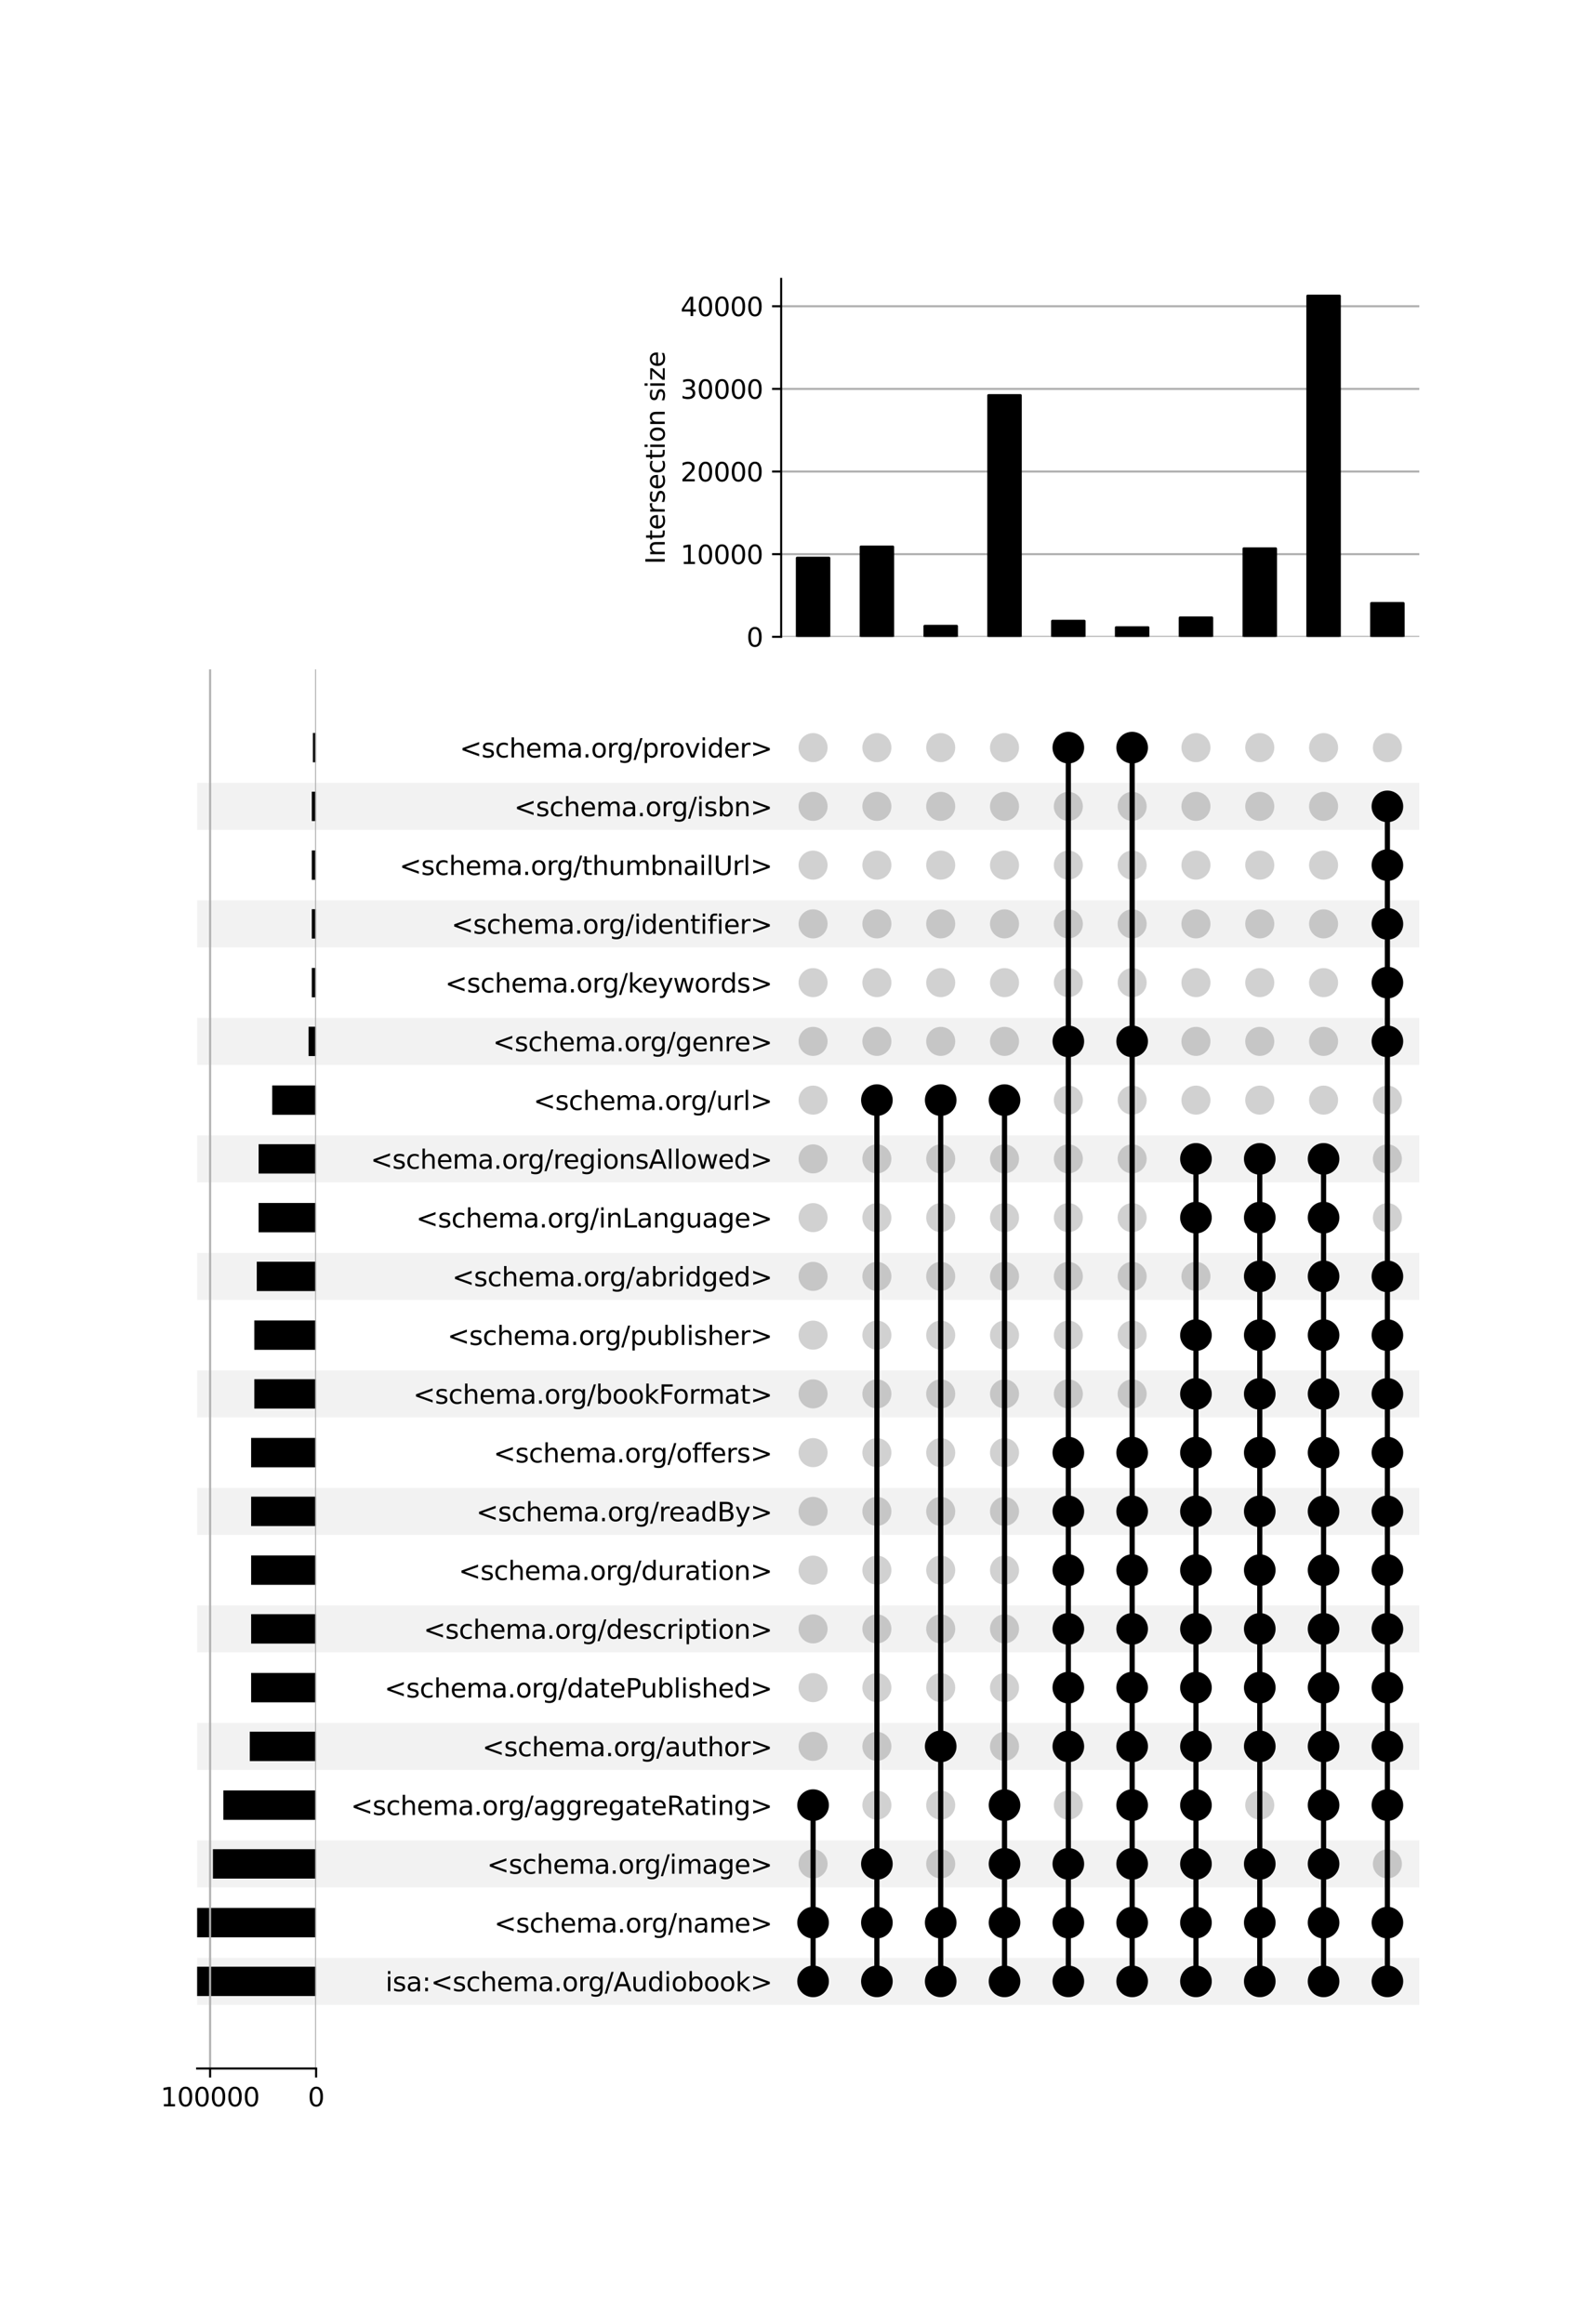 <?xml version="1.0" encoding="utf-8" standalone="no"?>
<!DOCTYPE svg PUBLIC "-//W3C//DTD SVG 1.1//EN"
  "http://www.w3.org/Graphics/SVG/1.1/DTD/svg11.dtd">
<svg xmlns:xlink="http://www.w3.org/1999/xlink" width="608pt" height="896pt" viewBox="0 0 608 896" xmlns="http://www.w3.org/2000/svg" version="1.1">
 <defs>
  <style type="text/css">*{stroke-linejoin: round; stroke-linecap: butt}</style>
 </defs>
 <g id="figure_1">
  <g id="patch_1">
   <path d="M 0 896 
L 608 896 
L 608 0 
L 0 0 
z
" style="fill: #ffffff"/>
  </g>
  <g id="axes_1">
   <g id="patch_2">
    <path d="M 76 772.922 
L 547.2 772.922 
L 547.2 754.803 
L 76 754.803 
z
" clip-path="url(#pbd6aff04cc)" style="fill-opacity: 0.051"/>
   </g>
   <g id="patch_3">
    <path d="M 76 727.624 
L 547.2 727.624 
L 547.2 709.504 
L 76 709.504 
z
" clip-path="url(#pbd6aff04cc)" style="fill-opacity: 0.051"/>
   </g>
   <g id="patch_4">
    <path d="M 76 682.325 
L 547.2 682.325 
L 547.2 664.206 
L 76 664.206 
z
" clip-path="url(#pbd6aff04cc)" style="fill-opacity: 0.051"/>
   </g>
   <g id="patch_5">
    <path d="M 76 637.027 
L 547.2 637.027 
L 547.2 618.907 
L 76 618.907 
z
" clip-path="url(#pbd6aff04cc)" style="fill-opacity: 0.051"/>
   </g>
   <g id="patch_6">
    <path d="M 76 591.728 
L 547.2 591.728 
L 547.2 573.609 
L 76 573.609 
z
" clip-path="url(#pbd6aff04cc)" style="fill-opacity: 0.051"/>
   </g>
   <g id="patch_7">
    <path d="M 76 546.43 
L 547.2 546.43 
L 547.2 528.31 
L 76 528.31 
z
" clip-path="url(#pbd6aff04cc)" style="fill-opacity: 0.051"/>
   </g>
   <g id="patch_8">
    <path d="M 76 501.131 
L 547.2 501.131 
L 547.2 483.012 
L 76 483.012 
z
" clip-path="url(#pbd6aff04cc)" style="fill-opacity: 0.051"/>
   </g>
   <g id="patch_9">
    <path d="M 76 455.833 
L 547.2 455.833 
L 547.2 437.713 
L 76 437.713 
z
" clip-path="url(#pbd6aff04cc)" style="fill-opacity: 0.051"/>
   </g>
   <g id="patch_10">
    <path d="M 76 410.534 
L 547.2 410.534 
L 547.2 392.415 
L 76 392.415 
z
" clip-path="url(#pbd6aff04cc)" style="fill-opacity: 0.051"/>
   </g>
   <g id="patch_11">
    <path d="M 76 365.236 
L 547.2 365.236 
L 547.2 347.116 
L 76 347.116 
z
" clip-path="url(#pbd6aff04cc)" style="fill-opacity: 0.051"/>
   </g>
   <g id="patch_12">
    <path d="M 76 319.937 
L 547.2 319.937 
L 547.2 301.818 
L 76 301.818 
z
" clip-path="url(#pbd6aff04cc)" style="fill-opacity: 0.051"/>
   </g>
   <g id="matplotlib.axis_1"/>
   <g id="matplotlib.axis_2">
    <g id="ytick_1"/>
    <g id="ytick_2"/>
    <g id="ytick_3"/>
    <g id="ytick_4"/>
    <g id="ytick_5"/>
    <g id="ytick_6"/>
    <g id="ytick_7"/>
    <g id="ytick_8"/>
    <g id="ytick_9"/>
    <g id="ytick_10"/>
    <g id="ytick_11"/>
    <g id="ytick_12"/>
    <g id="ytick_13"/>
    <g id="ytick_14"/>
    <g id="ytick_15"/>
    <g id="ytick_16"/>
    <g id="ytick_17"/>
    <g id="ytick_18"/>
    <g id="ytick_19"/>
    <g id="ytick_20"/>
    <g id="ytick_21"/>
    <g id="ytick_22"/>
   </g>
  </g>
  <g id="axes_2">
   <g id="matplotlib.axis_3">
    <g id="ytick_23">
     <g id="line2d_1"/>
     <g id="text_1">
      <!-- isa:&lt;schema.org/Audiobook&gt; -->
      <g transform="translate(148.614 767.662) scale(0.1 -0.1)">
       <defs>
        <path id="DejaVuSans-69" d="M 603 3500 
L 1178 3500 
L 1178 0 
L 603 0 
L 603 3500 
z
M 603 4863 
L 1178 4863 
L 1178 4134 
L 603 4134 
L 603 4863 
z
" transform="scale(0.016)"/>
        <path id="DejaVuSans-73" d="M 2834 3397 
L 2834 2853 
Q 2591 2978 2328 3040 
Q 2066 3103 1784 3103 
Q 1356 3103 1142 2972 
Q 928 2841 928 2578 
Q 928 2378 1081 2264 
Q 1234 2150 1697 2047 
L 1894 2003 
Q 2506 1872 2764 1633 
Q 3022 1394 3022 966 
Q 3022 478 2636 193 
Q 2250 -91 1575 -91 
Q 1294 -91 989 -36 
Q 684 19 347 128 
L 347 722 
Q 666 556 975 473 
Q 1284 391 1588 391 
Q 1994 391 2212 530 
Q 2431 669 2431 922 
Q 2431 1156 2273 1281 
Q 2116 1406 1581 1522 
L 1381 1569 
Q 847 1681 609 1914 
Q 372 2147 372 2553 
Q 372 3047 722 3315 
Q 1072 3584 1716 3584 
Q 2034 3584 2315 3537 
Q 2597 3491 2834 3397 
z
" transform="scale(0.016)"/>
        <path id="DejaVuSans-61" d="M 2194 1759 
Q 1497 1759 1228 1600 
Q 959 1441 959 1056 
Q 959 750 1161 570 
Q 1363 391 1709 391 
Q 2188 391 2477 730 
Q 2766 1069 2766 1631 
L 2766 1759 
L 2194 1759 
z
M 3341 1997 
L 3341 0 
L 2766 0 
L 2766 531 
Q 2569 213 2275 61 
Q 1981 -91 1556 -91 
Q 1019 -91 701 211 
Q 384 513 384 1019 
Q 384 1609 779 1909 
Q 1175 2209 1959 2209 
L 2766 2209 
L 2766 2266 
Q 2766 2663 2505 2880 
Q 2244 3097 1772 3097 
Q 1472 3097 1187 3025 
Q 903 2953 641 2809 
L 641 3341 
Q 956 3463 1253 3523 
Q 1550 3584 1831 3584 
Q 2591 3584 2966 3190 
Q 3341 2797 3341 1997 
z
" transform="scale(0.016)"/>
        <path id="DejaVuSans-3a" d="M 750 794 
L 1409 794 
L 1409 0 
L 750 0 
L 750 794 
z
M 750 3309 
L 1409 3309 
L 1409 2516 
L 750 2516 
L 750 3309 
z
" transform="scale(0.016)"/>
        <path id="DejaVuSans-3c" d="M 4684 3150 
L 1459 2003 
L 4684 863 
L 4684 294 
L 678 1747 
L 678 2266 
L 4684 3719 
L 4684 3150 
z
" transform="scale(0.016)"/>
        <path id="DejaVuSans-63" d="M 3122 3366 
L 3122 2828 
Q 2878 2963 2633 3030 
Q 2388 3097 2138 3097 
Q 1578 3097 1268 2742 
Q 959 2388 959 1747 
Q 959 1106 1268 751 
Q 1578 397 2138 397 
Q 2388 397 2633 464 
Q 2878 531 3122 666 
L 3122 134 
Q 2881 22 2623 -34 
Q 2366 -91 2075 -91 
Q 1284 -91 818 406 
Q 353 903 353 1747 
Q 353 2603 823 3093 
Q 1294 3584 2113 3584 
Q 2378 3584 2631 3529 
Q 2884 3475 3122 3366 
z
" transform="scale(0.016)"/>
        <path id="DejaVuSans-68" d="M 3513 2113 
L 3513 0 
L 2938 0 
L 2938 2094 
Q 2938 2591 2744 2837 
Q 2550 3084 2163 3084 
Q 1697 3084 1428 2787 
Q 1159 2491 1159 1978 
L 1159 0 
L 581 0 
L 581 4863 
L 1159 4863 
L 1159 2956 
Q 1366 3272 1645 3428 
Q 1925 3584 2291 3584 
Q 2894 3584 3203 3211 
Q 3513 2838 3513 2113 
z
" transform="scale(0.016)"/>
        <path id="DejaVuSans-65" d="M 3597 1894 
L 3597 1613 
L 953 1613 
Q 991 1019 1311 708 
Q 1631 397 2203 397 
Q 2534 397 2845 478 
Q 3156 559 3463 722 
L 3463 178 
Q 3153 47 2828 -22 
Q 2503 -91 2169 -91 
Q 1331 -91 842 396 
Q 353 884 353 1716 
Q 353 2575 817 3079 
Q 1281 3584 2069 3584 
Q 2775 3584 3186 3129 
Q 3597 2675 3597 1894 
z
M 3022 2063 
Q 3016 2534 2758 2815 
Q 2500 3097 2075 3097 
Q 1594 3097 1305 2825 
Q 1016 2553 972 2059 
L 3022 2063 
z
" transform="scale(0.016)"/>
        <path id="DejaVuSans-6d" d="M 3328 2828 
Q 3544 3216 3844 3400 
Q 4144 3584 4550 3584 
Q 5097 3584 5394 3201 
Q 5691 2819 5691 2113 
L 5691 0 
L 5113 0 
L 5113 2094 
Q 5113 2597 4934 2840 
Q 4756 3084 4391 3084 
Q 3944 3084 3684 2787 
Q 3425 2491 3425 1978 
L 3425 0 
L 2847 0 
L 2847 2094 
Q 2847 2600 2669 2842 
Q 2491 3084 2119 3084 
Q 1678 3084 1418 2786 
Q 1159 2488 1159 1978 
L 1159 0 
L 581 0 
L 581 3500 
L 1159 3500 
L 1159 2956 
Q 1356 3278 1631 3431 
Q 1906 3584 2284 3584 
Q 2666 3584 2933 3390 
Q 3200 3197 3328 2828 
z
" transform="scale(0.016)"/>
        <path id="DejaVuSans-2e" d="M 684 794 
L 1344 794 
L 1344 0 
L 684 0 
L 684 794 
z
" transform="scale(0.016)"/>
        <path id="DejaVuSans-6f" d="M 1959 3097 
Q 1497 3097 1228 2736 
Q 959 2375 959 1747 
Q 959 1119 1226 758 
Q 1494 397 1959 397 
Q 2419 397 2687 759 
Q 2956 1122 2956 1747 
Q 2956 2369 2687 2733 
Q 2419 3097 1959 3097 
z
M 1959 3584 
Q 2709 3584 3137 3096 
Q 3566 2609 3566 1747 
Q 3566 888 3137 398 
Q 2709 -91 1959 -91 
Q 1206 -91 779 398 
Q 353 888 353 1747 
Q 353 2609 779 3096 
Q 1206 3584 1959 3584 
z
" transform="scale(0.016)"/>
        <path id="DejaVuSans-72" d="M 2631 2963 
Q 2534 3019 2420 3045 
Q 2306 3072 2169 3072 
Q 1681 3072 1420 2755 
Q 1159 2438 1159 1844 
L 1159 0 
L 581 0 
L 581 3500 
L 1159 3500 
L 1159 2956 
Q 1341 3275 1631 3429 
Q 1922 3584 2338 3584 
Q 2397 3584 2469 3576 
Q 2541 3569 2628 3553 
L 2631 2963 
z
" transform="scale(0.016)"/>
        <path id="DejaVuSans-67" d="M 2906 1791 
Q 2906 2416 2648 2759 
Q 2391 3103 1925 3103 
Q 1463 3103 1205 2759 
Q 947 2416 947 1791 
Q 947 1169 1205 825 
Q 1463 481 1925 481 
Q 2391 481 2648 825 
Q 2906 1169 2906 1791 
z
M 3481 434 
Q 3481 -459 3084 -895 
Q 2688 -1331 1869 -1331 
Q 1566 -1331 1297 -1286 
Q 1028 -1241 775 -1147 
L 775 -588 
Q 1028 -725 1275 -790 
Q 1522 -856 1778 -856 
Q 2344 -856 2625 -561 
Q 2906 -266 2906 331 
L 2906 616 
Q 2728 306 2450 153 
Q 2172 0 1784 0 
Q 1141 0 747 490 
Q 353 981 353 1791 
Q 353 2603 747 3093 
Q 1141 3584 1784 3584 
Q 2172 3584 2450 3431 
Q 2728 3278 2906 2969 
L 2906 3500 
L 3481 3500 
L 3481 434 
z
" transform="scale(0.016)"/>
        <path id="DejaVuSans-2f" d="M 1625 4666 
L 2156 4666 
L 531 -594 
L 0 -594 
L 1625 4666 
z
" transform="scale(0.016)"/>
        <path id="DejaVuSans-41" d="M 2188 4044 
L 1331 1722 
L 3047 1722 
L 2188 4044 
z
M 1831 4666 
L 2547 4666 
L 4325 0 
L 3669 0 
L 3244 1197 
L 1141 1197 
L 716 0 
L 50 0 
L 1831 4666 
z
" transform="scale(0.016)"/>
        <path id="DejaVuSans-75" d="M 544 1381 
L 544 3500 
L 1119 3500 
L 1119 1403 
Q 1119 906 1312 657 
Q 1506 409 1894 409 
Q 2359 409 2629 706 
Q 2900 1003 2900 1516 
L 2900 3500 
L 3475 3500 
L 3475 0 
L 2900 0 
L 2900 538 
Q 2691 219 2414 64 
Q 2138 -91 1772 -91 
Q 1169 -91 856 284 
Q 544 659 544 1381 
z
M 1991 3584 
L 1991 3584 
z
" transform="scale(0.016)"/>
        <path id="DejaVuSans-64" d="M 2906 2969 
L 2906 4863 
L 3481 4863 
L 3481 0 
L 2906 0 
L 2906 525 
Q 2725 213 2448 61 
Q 2172 -91 1784 -91 
Q 1150 -91 751 415 
Q 353 922 353 1747 
Q 353 2572 751 3078 
Q 1150 3584 1784 3584 
Q 2172 3584 2448 3432 
Q 2725 3281 2906 2969 
z
M 947 1747 
Q 947 1113 1208 752 
Q 1469 391 1925 391 
Q 2381 391 2643 752 
Q 2906 1113 2906 1747 
Q 2906 2381 2643 2742 
Q 2381 3103 1925 3103 
Q 1469 3103 1208 2742 
Q 947 2381 947 1747 
z
" transform="scale(0.016)"/>
        <path id="DejaVuSans-62" d="M 3116 1747 
Q 3116 2381 2855 2742 
Q 2594 3103 2138 3103 
Q 1681 3103 1420 2742 
Q 1159 2381 1159 1747 
Q 1159 1113 1420 752 
Q 1681 391 2138 391 
Q 2594 391 2855 752 
Q 3116 1113 3116 1747 
z
M 1159 2969 
Q 1341 3281 1617 3432 
Q 1894 3584 2278 3584 
Q 2916 3584 3314 3078 
Q 3713 2572 3713 1747 
Q 3713 922 3314 415 
Q 2916 -91 2278 -91 
Q 1894 -91 1617 61 
Q 1341 213 1159 525 
L 1159 0 
L 581 0 
L 581 4863 
L 1159 4863 
L 1159 2969 
z
" transform="scale(0.016)"/>
        <path id="DejaVuSans-6b" d="M 581 4863 
L 1159 4863 
L 1159 1991 
L 2875 3500 
L 3609 3500 
L 1753 1863 
L 3688 0 
L 2938 0 
L 1159 1709 
L 1159 0 
L 581 0 
L 581 4863 
z
" transform="scale(0.016)"/>
        <path id="DejaVuSans-3e" d="M 678 3150 
L 678 3719 
L 4684 2266 
L 4684 1747 
L 678 294 
L 678 863 
L 3897 2003 
L 678 3150 
z
" transform="scale(0.016)"/>
       </defs>
       <use xlink:href="#DejaVuSans-69"/>
       <use xlink:href="#DejaVuSans-73" x="27.783"/>
       <use xlink:href="#DejaVuSans-61" x="79.883"/>
       <use xlink:href="#DejaVuSans-3a" x="141.162"/>
       <use xlink:href="#DejaVuSans-3c" x="174.854"/>
       <use xlink:href="#DejaVuSans-73" x="258.643"/>
       <use xlink:href="#DejaVuSans-63" x="310.742"/>
       <use xlink:href="#DejaVuSans-68" x="365.723"/>
       <use xlink:href="#DejaVuSans-65" x="429.102"/>
       <use xlink:href="#DejaVuSans-6d" x="490.625"/>
       <use xlink:href="#DejaVuSans-61" x="588.037"/>
       <use xlink:href="#DejaVuSans-2e" x="649.316"/>
       <use xlink:href="#DejaVuSans-6f" x="681.104"/>
       <use xlink:href="#DejaVuSans-72" x="742.285"/>
       <use xlink:href="#DejaVuSans-67" x="781.648"/>
       <use xlink:href="#DejaVuSans-2f" x="845.125"/>
       <use xlink:href="#DejaVuSans-41" x="878.816"/>
       <use xlink:href="#DejaVuSans-75" x="947.225"/>
       <use xlink:href="#DejaVuSans-64" x="1010.604"/>
       <use xlink:href="#DejaVuSans-69" x="1074.08"/>
       <use xlink:href="#DejaVuSans-6f" x="1101.863"/>
       <use xlink:href="#DejaVuSans-62" x="1163.045"/>
       <use xlink:href="#DejaVuSans-6f" x="1226.521"/>
       <use xlink:href="#DejaVuSans-6f" x="1287.703"/>
       <use xlink:href="#DejaVuSans-6b" x="1348.885"/>
       <use xlink:href="#DejaVuSans-3e" x="1406.795"/>
      </g>
     </g>
    </g>
    <g id="ytick_24">
     <g id="line2d_2"/>
     <g id="text_2">
      <!-- &lt;schema.org/name&gt; -->
      <g transform="translate(190.539 745.012) scale(0.1 -0.1)">
       <defs>
        <path id="DejaVuSans-6e" d="M 3513 2113 
L 3513 0 
L 2938 0 
L 2938 2094 
Q 2938 2591 2744 2837 
Q 2550 3084 2163 3084 
Q 1697 3084 1428 2787 
Q 1159 2491 1159 1978 
L 1159 0 
L 581 0 
L 581 3500 
L 1159 3500 
L 1159 2956 
Q 1366 3272 1645 3428 
Q 1925 3584 2291 3584 
Q 2894 3584 3203 3211 
Q 3513 2838 3513 2113 
z
" transform="scale(0.016)"/>
       </defs>
       <use xlink:href="#DejaVuSans-3c"/>
       <use xlink:href="#DejaVuSans-73" x="83.789"/>
       <use xlink:href="#DejaVuSans-63" x="135.889"/>
       <use xlink:href="#DejaVuSans-68" x="190.869"/>
       <use xlink:href="#DejaVuSans-65" x="254.248"/>
       <use xlink:href="#DejaVuSans-6d" x="315.771"/>
       <use xlink:href="#DejaVuSans-61" x="413.184"/>
       <use xlink:href="#DejaVuSans-2e" x="474.463"/>
       <use xlink:href="#DejaVuSans-6f" x="506.25"/>
       <use xlink:href="#DejaVuSans-72" x="567.432"/>
       <use xlink:href="#DejaVuSans-67" x="606.795"/>
       <use xlink:href="#DejaVuSans-2f" x="670.271"/>
       <use xlink:href="#DejaVuSans-6e" x="703.963"/>
       <use xlink:href="#DejaVuSans-61" x="767.342"/>
       <use xlink:href="#DejaVuSans-6d" x="828.621"/>
       <use xlink:href="#DejaVuSans-65" x="926.033"/>
       <use xlink:href="#DejaVuSans-3e" x="987.557"/>
      </g>
     </g>
    </g>
    <g id="ytick_25">
     <g id="line2d_3"/>
     <g id="text_3">
      <!-- &lt;schema.org/image&gt; -->
      <g transform="translate(187.75 722.363) scale(0.1 -0.1)">
       <use xlink:href="#DejaVuSans-3c"/>
       <use xlink:href="#DejaVuSans-73" x="83.789"/>
       <use xlink:href="#DejaVuSans-63" x="135.889"/>
       <use xlink:href="#DejaVuSans-68" x="190.869"/>
       <use xlink:href="#DejaVuSans-65" x="254.248"/>
       <use xlink:href="#DejaVuSans-6d" x="315.771"/>
       <use xlink:href="#DejaVuSans-61" x="413.184"/>
       <use xlink:href="#DejaVuSans-2e" x="474.463"/>
       <use xlink:href="#DejaVuSans-6f" x="506.25"/>
       <use xlink:href="#DejaVuSans-72" x="567.432"/>
       <use xlink:href="#DejaVuSans-67" x="606.795"/>
       <use xlink:href="#DejaVuSans-2f" x="670.271"/>
       <use xlink:href="#DejaVuSans-69" x="703.963"/>
       <use xlink:href="#DejaVuSans-6d" x="731.746"/>
       <use xlink:href="#DejaVuSans-61" x="829.158"/>
       <use xlink:href="#DejaVuSans-67" x="890.438"/>
       <use xlink:href="#DejaVuSans-65" x="953.914"/>
       <use xlink:href="#DejaVuSans-3e" x="1015.438"/>
      </g>
     </g>
    </g>
    <g id="ytick_26">
     <g id="line2d_4"/>
     <g id="text_4">
      <!-- &lt;schema.org/aggregateRating&gt; -->
      <g transform="translate(135.249 699.714) scale(0.1 -0.1)">
       <defs>
        <path id="DejaVuSans-74" d="M 1172 4494 
L 1172 3500 
L 2356 3500 
L 2356 3053 
L 1172 3053 
L 1172 1153 
Q 1172 725 1289 603 
Q 1406 481 1766 481 
L 2356 481 
L 2356 0 
L 1766 0 
Q 1100 0 847 248 
Q 594 497 594 1153 
L 594 3053 
L 172 3053 
L 172 3500 
L 594 3500 
L 594 4494 
L 1172 4494 
z
" transform="scale(0.016)"/>
        <path id="DejaVuSans-52" d="M 2841 2188 
Q 3044 2119 3236 1894 
Q 3428 1669 3622 1275 
L 4263 0 
L 3584 0 
L 2988 1197 
Q 2756 1666 2539 1819 
Q 2322 1972 1947 1972 
L 1259 1972 
L 1259 0 
L 628 0 
L 628 4666 
L 2053 4666 
Q 2853 4666 3247 4331 
Q 3641 3997 3641 3322 
Q 3641 2881 3436 2590 
Q 3231 2300 2841 2188 
z
M 1259 4147 
L 1259 2491 
L 2053 2491 
Q 2509 2491 2742 2702 
Q 2975 2913 2975 3322 
Q 2975 3731 2742 3939 
Q 2509 4147 2053 4147 
L 1259 4147 
z
" transform="scale(0.016)"/>
       </defs>
       <use xlink:href="#DejaVuSans-3c"/>
       <use xlink:href="#DejaVuSans-73" x="83.789"/>
       <use xlink:href="#DejaVuSans-63" x="135.889"/>
       <use xlink:href="#DejaVuSans-68" x="190.869"/>
       <use xlink:href="#DejaVuSans-65" x="254.248"/>
       <use xlink:href="#DejaVuSans-6d" x="315.771"/>
       <use xlink:href="#DejaVuSans-61" x="413.184"/>
       <use xlink:href="#DejaVuSans-2e" x="474.463"/>
       <use xlink:href="#DejaVuSans-6f" x="506.25"/>
       <use xlink:href="#DejaVuSans-72" x="567.432"/>
       <use xlink:href="#DejaVuSans-67" x="606.795"/>
       <use xlink:href="#DejaVuSans-2f" x="670.271"/>
       <use xlink:href="#DejaVuSans-61" x="703.963"/>
       <use xlink:href="#DejaVuSans-67" x="765.242"/>
       <use xlink:href="#DejaVuSans-67" x="828.719"/>
       <use xlink:href="#DejaVuSans-72" x="892.195"/>
       <use xlink:href="#DejaVuSans-65" x="931.059"/>
       <use xlink:href="#DejaVuSans-67" x="992.582"/>
       <use xlink:href="#DejaVuSans-61" x="1056.059"/>
       <use xlink:href="#DejaVuSans-74" x="1117.338"/>
       <use xlink:href="#DejaVuSans-65" x="1156.547"/>
       <use xlink:href="#DejaVuSans-52" x="1218.07"/>
       <use xlink:href="#DejaVuSans-61" x="1285.303"/>
       <use xlink:href="#DejaVuSans-74" x="1346.582"/>
       <use xlink:href="#DejaVuSans-69" x="1385.791"/>
       <use xlink:href="#DejaVuSans-6e" x="1413.574"/>
       <use xlink:href="#DejaVuSans-67" x="1476.953"/>
       <use xlink:href="#DejaVuSans-3e" x="1540.43"/>
      </g>
     </g>
    </g>
    <g id="ytick_27">
     <g id="line2d_5"/>
     <g id="text_5">
      <!-- &lt;schema.org/author&gt; -->
      <g transform="translate(185.946 677.065) scale(0.1 -0.1)">
       <use xlink:href="#DejaVuSans-3c"/>
       <use xlink:href="#DejaVuSans-73" x="83.789"/>
       <use xlink:href="#DejaVuSans-63" x="135.889"/>
       <use xlink:href="#DejaVuSans-68" x="190.869"/>
       <use xlink:href="#DejaVuSans-65" x="254.248"/>
       <use xlink:href="#DejaVuSans-6d" x="315.771"/>
       <use xlink:href="#DejaVuSans-61" x="413.184"/>
       <use xlink:href="#DejaVuSans-2e" x="474.463"/>
       <use xlink:href="#DejaVuSans-6f" x="506.25"/>
       <use xlink:href="#DejaVuSans-72" x="567.432"/>
       <use xlink:href="#DejaVuSans-67" x="606.795"/>
       <use xlink:href="#DejaVuSans-2f" x="670.271"/>
       <use xlink:href="#DejaVuSans-61" x="703.963"/>
       <use xlink:href="#DejaVuSans-75" x="765.242"/>
       <use xlink:href="#DejaVuSans-74" x="828.621"/>
       <use xlink:href="#DejaVuSans-68" x="867.83"/>
       <use xlink:href="#DejaVuSans-6f" x="931.209"/>
       <use xlink:href="#DejaVuSans-72" x="992.391"/>
       <use xlink:href="#DejaVuSans-3e" x="1033.504"/>
      </g>
     </g>
    </g>
    <g id="ytick_28">
     <g id="line2d_6"/>
     <g id="text_6">
      <!-- &lt;schema.org/datePublished&gt; -->
      <g transform="translate(148.203 654.415) scale(0.1 -0.1)">
       <defs>
        <path id="DejaVuSans-50" d="M 1259 4147 
L 1259 2394 
L 2053 2394 
Q 2494 2394 2734 2622 
Q 2975 2850 2975 3272 
Q 2975 3691 2734 3919 
Q 2494 4147 2053 4147 
L 1259 4147 
z
M 628 4666 
L 2053 4666 
Q 2838 4666 3239 4311 
Q 3641 3956 3641 3272 
Q 3641 2581 3239 2228 
Q 2838 1875 2053 1875 
L 1259 1875 
L 1259 0 
L 628 0 
L 628 4666 
z
" transform="scale(0.016)"/>
        <path id="DejaVuSans-6c" d="M 603 4863 
L 1178 4863 
L 1178 0 
L 603 0 
L 603 4863 
z
" transform="scale(0.016)"/>
       </defs>
       <use xlink:href="#DejaVuSans-3c"/>
       <use xlink:href="#DejaVuSans-73" x="83.789"/>
       <use xlink:href="#DejaVuSans-63" x="135.889"/>
       <use xlink:href="#DejaVuSans-68" x="190.869"/>
       <use xlink:href="#DejaVuSans-65" x="254.248"/>
       <use xlink:href="#DejaVuSans-6d" x="315.771"/>
       <use xlink:href="#DejaVuSans-61" x="413.184"/>
       <use xlink:href="#DejaVuSans-2e" x="474.463"/>
       <use xlink:href="#DejaVuSans-6f" x="506.25"/>
       <use xlink:href="#DejaVuSans-72" x="567.432"/>
       <use xlink:href="#DejaVuSans-67" x="606.795"/>
       <use xlink:href="#DejaVuSans-2f" x="670.271"/>
       <use xlink:href="#DejaVuSans-64" x="703.963"/>
       <use xlink:href="#DejaVuSans-61" x="767.439"/>
       <use xlink:href="#DejaVuSans-74" x="828.719"/>
       <use xlink:href="#DejaVuSans-65" x="867.928"/>
       <use xlink:href="#DejaVuSans-50" x="929.451"/>
       <use xlink:href="#DejaVuSans-75" x="988.004"/>
       <use xlink:href="#DejaVuSans-62" x="1051.383"/>
       <use xlink:href="#DejaVuSans-6c" x="1114.859"/>
       <use xlink:href="#DejaVuSans-69" x="1142.643"/>
       <use xlink:href="#DejaVuSans-73" x="1170.426"/>
       <use xlink:href="#DejaVuSans-68" x="1222.525"/>
       <use xlink:href="#DejaVuSans-65" x="1285.904"/>
       <use xlink:href="#DejaVuSans-64" x="1347.428"/>
       <use xlink:href="#DejaVuSans-3e" x="1410.904"/>
      </g>
     </g>
    </g>
    <g id="ytick_29">
     <g id="line2d_7"/>
     <g id="text_7">
      <!-- &lt;schema.org/description&gt; -->
      <g transform="translate(163.297 631.766) scale(0.1 -0.1)">
       <defs>
        <path id="DejaVuSans-70" d="M 1159 525 
L 1159 -1331 
L 581 -1331 
L 581 3500 
L 1159 3500 
L 1159 2969 
Q 1341 3281 1617 3432 
Q 1894 3584 2278 3584 
Q 2916 3584 3314 3078 
Q 3713 2572 3713 1747 
Q 3713 922 3314 415 
Q 2916 -91 2278 -91 
Q 1894 -91 1617 61 
Q 1341 213 1159 525 
z
M 3116 1747 
Q 3116 2381 2855 2742 
Q 2594 3103 2138 3103 
Q 1681 3103 1420 2742 
Q 1159 2381 1159 1747 
Q 1159 1113 1420 752 
Q 1681 391 2138 391 
Q 2594 391 2855 752 
Q 3116 1113 3116 1747 
z
" transform="scale(0.016)"/>
       </defs>
       <use xlink:href="#DejaVuSans-3c"/>
       <use xlink:href="#DejaVuSans-73" x="83.789"/>
       <use xlink:href="#DejaVuSans-63" x="135.889"/>
       <use xlink:href="#DejaVuSans-68" x="190.869"/>
       <use xlink:href="#DejaVuSans-65" x="254.248"/>
       <use xlink:href="#DejaVuSans-6d" x="315.771"/>
       <use xlink:href="#DejaVuSans-61" x="413.184"/>
       <use xlink:href="#DejaVuSans-2e" x="474.463"/>
       <use xlink:href="#DejaVuSans-6f" x="506.25"/>
       <use xlink:href="#DejaVuSans-72" x="567.432"/>
       <use xlink:href="#DejaVuSans-67" x="606.795"/>
       <use xlink:href="#DejaVuSans-2f" x="670.271"/>
       <use xlink:href="#DejaVuSans-64" x="703.963"/>
       <use xlink:href="#DejaVuSans-65" x="767.439"/>
       <use xlink:href="#DejaVuSans-73" x="828.963"/>
       <use xlink:href="#DejaVuSans-63" x="881.062"/>
       <use xlink:href="#DejaVuSans-72" x="936.043"/>
       <use xlink:href="#DejaVuSans-69" x="977.156"/>
       <use xlink:href="#DejaVuSans-70" x="1004.939"/>
       <use xlink:href="#DejaVuSans-74" x="1068.416"/>
       <use xlink:href="#DejaVuSans-69" x="1107.625"/>
       <use xlink:href="#DejaVuSans-6f" x="1135.408"/>
       <use xlink:href="#DejaVuSans-6e" x="1196.59"/>
       <use xlink:href="#DejaVuSans-3e" x="1259.969"/>
      </g>
     </g>
    </g>
    <g id="ytick_30">
     <g id="line2d_8"/>
     <g id="text_8">
      <!-- &lt;schema.org/duration&gt; -->
      <g transform="translate(176.819 609.117) scale(0.1 -0.1)">
       <use xlink:href="#DejaVuSans-3c"/>
       <use xlink:href="#DejaVuSans-73" x="83.789"/>
       <use xlink:href="#DejaVuSans-63" x="135.889"/>
       <use xlink:href="#DejaVuSans-68" x="190.869"/>
       <use xlink:href="#DejaVuSans-65" x="254.248"/>
       <use xlink:href="#DejaVuSans-6d" x="315.771"/>
       <use xlink:href="#DejaVuSans-61" x="413.184"/>
       <use xlink:href="#DejaVuSans-2e" x="474.463"/>
       <use xlink:href="#DejaVuSans-6f" x="506.25"/>
       <use xlink:href="#DejaVuSans-72" x="567.432"/>
       <use xlink:href="#DejaVuSans-67" x="606.795"/>
       <use xlink:href="#DejaVuSans-2f" x="670.271"/>
       <use xlink:href="#DejaVuSans-64" x="703.963"/>
       <use xlink:href="#DejaVuSans-75" x="767.439"/>
       <use xlink:href="#DejaVuSans-72" x="830.818"/>
       <use xlink:href="#DejaVuSans-61" x="871.932"/>
       <use xlink:href="#DejaVuSans-74" x="933.211"/>
       <use xlink:href="#DejaVuSans-69" x="972.42"/>
       <use xlink:href="#DejaVuSans-6f" x="1000.203"/>
       <use xlink:href="#DejaVuSans-6e" x="1061.385"/>
       <use xlink:href="#DejaVuSans-3e" x="1124.764"/>
      </g>
     </g>
    </g>
    <g id="ytick_31">
     <g id="line2d_9"/>
     <g id="text_9">
      <!-- &lt;schema.org/readBy&gt; -->
      <g transform="translate(183.603 586.468) scale(0.1 -0.1)">
       <defs>
        <path id="DejaVuSans-42" d="M 1259 2228 
L 1259 519 
L 2272 519 
Q 2781 519 3026 730 
Q 3272 941 3272 1375 
Q 3272 1813 3026 2020 
Q 2781 2228 2272 2228 
L 1259 2228 
z
M 1259 4147 
L 1259 2741 
L 2194 2741 
Q 2656 2741 2882 2914 
Q 3109 3088 3109 3444 
Q 3109 3797 2882 3972 
Q 2656 4147 2194 4147 
L 1259 4147 
z
M 628 4666 
L 2241 4666 
Q 2963 4666 3353 4366 
Q 3744 4066 3744 3513 
Q 3744 3084 3544 2831 
Q 3344 2578 2956 2516 
Q 3422 2416 3680 2098 
Q 3938 1781 3938 1306 
Q 3938 681 3513 340 
Q 3088 0 2303 0 
L 628 0 
L 628 4666 
z
" transform="scale(0.016)"/>
        <path id="DejaVuSans-79" d="M 2059 -325 
Q 1816 -950 1584 -1140 
Q 1353 -1331 966 -1331 
L 506 -1331 
L 506 -850 
L 844 -850 
Q 1081 -850 1212 -737 
Q 1344 -625 1503 -206 
L 1606 56 
L 191 3500 
L 800 3500 
L 1894 763 
L 2988 3500 
L 3597 3500 
L 2059 -325 
z
" transform="scale(0.016)"/>
       </defs>
       <use xlink:href="#DejaVuSans-3c"/>
       <use xlink:href="#DejaVuSans-73" x="83.789"/>
       <use xlink:href="#DejaVuSans-63" x="135.889"/>
       <use xlink:href="#DejaVuSans-68" x="190.869"/>
       <use xlink:href="#DejaVuSans-65" x="254.248"/>
       <use xlink:href="#DejaVuSans-6d" x="315.771"/>
       <use xlink:href="#DejaVuSans-61" x="413.184"/>
       <use xlink:href="#DejaVuSans-2e" x="474.463"/>
       <use xlink:href="#DejaVuSans-6f" x="506.25"/>
       <use xlink:href="#DejaVuSans-72" x="567.432"/>
       <use xlink:href="#DejaVuSans-67" x="606.795"/>
       <use xlink:href="#DejaVuSans-2f" x="670.271"/>
       <use xlink:href="#DejaVuSans-72" x="703.963"/>
       <use xlink:href="#DejaVuSans-65" x="742.826"/>
       <use xlink:href="#DejaVuSans-61" x="804.35"/>
       <use xlink:href="#DejaVuSans-64" x="865.629"/>
       <use xlink:href="#DejaVuSans-42" x="929.105"/>
       <use xlink:href="#DejaVuSans-79" x="997.709"/>
       <use xlink:href="#DejaVuSans-3e" x="1056.889"/>
      </g>
     </g>
    </g>
    <g id="ytick_32">
     <g id="line2d_10"/>
     <g id="text_10">
      <!-- &lt;schema.org/offers&gt; -->
      <g transform="translate(190.266 563.818) scale(0.1 -0.1)">
       <defs>
        <path id="DejaVuSans-66" d="M 2375 4863 
L 2375 4384 
L 1825 4384 
Q 1516 4384 1395 4259 
Q 1275 4134 1275 3809 
L 1275 3500 
L 2222 3500 
L 2222 3053 
L 1275 3053 
L 1275 0 
L 697 0 
L 697 3053 
L 147 3053 
L 147 3500 
L 697 3500 
L 697 3744 
Q 697 4328 969 4595 
Q 1241 4863 1831 4863 
L 2375 4863 
z
" transform="scale(0.016)"/>
       </defs>
       <use xlink:href="#DejaVuSans-3c"/>
       <use xlink:href="#DejaVuSans-73" x="83.789"/>
       <use xlink:href="#DejaVuSans-63" x="135.889"/>
       <use xlink:href="#DejaVuSans-68" x="190.869"/>
       <use xlink:href="#DejaVuSans-65" x="254.248"/>
       <use xlink:href="#DejaVuSans-6d" x="315.771"/>
       <use xlink:href="#DejaVuSans-61" x="413.184"/>
       <use xlink:href="#DejaVuSans-2e" x="474.463"/>
       <use xlink:href="#DejaVuSans-6f" x="506.25"/>
       <use xlink:href="#DejaVuSans-72" x="567.432"/>
       <use xlink:href="#DejaVuSans-67" x="606.795"/>
       <use xlink:href="#DejaVuSans-2f" x="670.271"/>
       <use xlink:href="#DejaVuSans-6f" x="703.963"/>
       <use xlink:href="#DejaVuSans-66" x="765.145"/>
       <use xlink:href="#DejaVuSans-66" x="800.35"/>
       <use xlink:href="#DejaVuSans-65" x="835.555"/>
       <use xlink:href="#DejaVuSans-72" x="897.078"/>
       <use xlink:href="#DejaVuSans-73" x="938.191"/>
       <use xlink:href="#DejaVuSans-3e" x="990.291"/>
      </g>
     </g>
    </g>
    <g id="ytick_33">
     <g id="line2d_11"/>
     <g id="text_11">
      <!-- &lt;schema.org/bookFormat&gt; -->
      <g transform="translate(159.289 541.169) scale(0.1 -0.1)">
       <defs>
        <path id="DejaVuSans-46" d="M 628 4666 
L 3309 4666 
L 3309 4134 
L 1259 4134 
L 1259 2759 
L 3109 2759 
L 3109 2228 
L 1259 2228 
L 1259 0 
L 628 0 
L 628 4666 
z
" transform="scale(0.016)"/>
       </defs>
       <use xlink:href="#DejaVuSans-3c"/>
       <use xlink:href="#DejaVuSans-73" x="83.789"/>
       <use xlink:href="#DejaVuSans-63" x="135.889"/>
       <use xlink:href="#DejaVuSans-68" x="190.869"/>
       <use xlink:href="#DejaVuSans-65" x="254.248"/>
       <use xlink:href="#DejaVuSans-6d" x="315.771"/>
       <use xlink:href="#DejaVuSans-61" x="413.184"/>
       <use xlink:href="#DejaVuSans-2e" x="474.463"/>
       <use xlink:href="#DejaVuSans-6f" x="506.25"/>
       <use xlink:href="#DejaVuSans-72" x="567.432"/>
       <use xlink:href="#DejaVuSans-67" x="606.795"/>
       <use xlink:href="#DejaVuSans-2f" x="670.271"/>
       <use xlink:href="#DejaVuSans-62" x="703.963"/>
       <use xlink:href="#DejaVuSans-6f" x="767.439"/>
       <use xlink:href="#DejaVuSans-6f" x="828.621"/>
       <use xlink:href="#DejaVuSans-6b" x="889.803"/>
       <use xlink:href="#DejaVuSans-46" x="947.713"/>
       <use xlink:href="#DejaVuSans-6f" x="1001.607"/>
       <use xlink:href="#DejaVuSans-72" x="1062.789"/>
       <use xlink:href="#DejaVuSans-6d" x="1102.152"/>
       <use xlink:href="#DejaVuSans-61" x="1199.564"/>
       <use xlink:href="#DejaVuSans-74" x="1260.844"/>
       <use xlink:href="#DejaVuSans-3e" x="1300.053"/>
      </g>
     </g>
    </g>
    <g id="ytick_34">
     <g id="line2d_12"/>
     <g id="text_12">
      <!-- &lt;schema.org/publisher&gt; -->
      <g transform="translate(172.497 518.52) scale(0.1 -0.1)">
       <use xlink:href="#DejaVuSans-3c"/>
       <use xlink:href="#DejaVuSans-73" x="83.789"/>
       <use xlink:href="#DejaVuSans-63" x="135.889"/>
       <use xlink:href="#DejaVuSans-68" x="190.869"/>
       <use xlink:href="#DejaVuSans-65" x="254.248"/>
       <use xlink:href="#DejaVuSans-6d" x="315.771"/>
       <use xlink:href="#DejaVuSans-61" x="413.184"/>
       <use xlink:href="#DejaVuSans-2e" x="474.463"/>
       <use xlink:href="#DejaVuSans-6f" x="506.25"/>
       <use xlink:href="#DejaVuSans-72" x="567.432"/>
       <use xlink:href="#DejaVuSans-67" x="606.795"/>
       <use xlink:href="#DejaVuSans-2f" x="670.271"/>
       <use xlink:href="#DejaVuSans-70" x="703.963"/>
       <use xlink:href="#DejaVuSans-75" x="767.439"/>
       <use xlink:href="#DejaVuSans-62" x="830.818"/>
       <use xlink:href="#DejaVuSans-6c" x="894.295"/>
       <use xlink:href="#DejaVuSans-69" x="922.078"/>
       <use xlink:href="#DejaVuSans-73" x="949.861"/>
       <use xlink:href="#DejaVuSans-68" x="1001.961"/>
       <use xlink:href="#DejaVuSans-65" x="1065.34"/>
       <use xlink:href="#DejaVuSans-72" x="1126.863"/>
       <use xlink:href="#DejaVuSans-3e" x="1167.977"/>
      </g>
     </g>
    </g>
    <g id="ytick_35">
     <g id="line2d_13"/>
     <g id="text_13">
      <!-- &lt;schema.org/abridged&gt; -->
      <g transform="translate(174.335 495.871) scale(0.1 -0.1)">
       <use xlink:href="#DejaVuSans-3c"/>
       <use xlink:href="#DejaVuSans-73" x="83.789"/>
       <use xlink:href="#DejaVuSans-63" x="135.889"/>
       <use xlink:href="#DejaVuSans-68" x="190.869"/>
       <use xlink:href="#DejaVuSans-65" x="254.248"/>
       <use xlink:href="#DejaVuSans-6d" x="315.771"/>
       <use xlink:href="#DejaVuSans-61" x="413.184"/>
       <use xlink:href="#DejaVuSans-2e" x="474.463"/>
       <use xlink:href="#DejaVuSans-6f" x="506.25"/>
       <use xlink:href="#DejaVuSans-72" x="567.432"/>
       <use xlink:href="#DejaVuSans-67" x="606.795"/>
       <use xlink:href="#DejaVuSans-2f" x="670.271"/>
       <use xlink:href="#DejaVuSans-61" x="703.963"/>
       <use xlink:href="#DejaVuSans-62" x="765.242"/>
       <use xlink:href="#DejaVuSans-72" x="828.719"/>
       <use xlink:href="#DejaVuSans-69" x="869.832"/>
       <use xlink:href="#DejaVuSans-64" x="897.615"/>
       <use xlink:href="#DejaVuSans-67" x="961.092"/>
       <use xlink:href="#DejaVuSans-65" x="1024.568"/>
       <use xlink:href="#DejaVuSans-64" x="1086.092"/>
       <use xlink:href="#DejaVuSans-3e" x="1149.568"/>
      </g>
     </g>
    </g>
    <g id="ytick_36">
     <g id="line2d_14"/>
     <g id="text_14">
      <!-- &lt;schema.org/inLanguage&gt; -->
      <g transform="translate(160.43 473.221) scale(0.1 -0.1)">
       <defs>
        <path id="DejaVuSans-4c" d="M 628 4666 
L 1259 4666 
L 1259 531 
L 3531 531 
L 3531 0 
L 628 0 
L 628 4666 
z
" transform="scale(0.016)"/>
       </defs>
       <use xlink:href="#DejaVuSans-3c"/>
       <use xlink:href="#DejaVuSans-73" x="83.789"/>
       <use xlink:href="#DejaVuSans-63" x="135.889"/>
       <use xlink:href="#DejaVuSans-68" x="190.869"/>
       <use xlink:href="#DejaVuSans-65" x="254.248"/>
       <use xlink:href="#DejaVuSans-6d" x="315.771"/>
       <use xlink:href="#DejaVuSans-61" x="413.184"/>
       <use xlink:href="#DejaVuSans-2e" x="474.463"/>
       <use xlink:href="#DejaVuSans-6f" x="506.25"/>
       <use xlink:href="#DejaVuSans-72" x="567.432"/>
       <use xlink:href="#DejaVuSans-67" x="606.795"/>
       <use xlink:href="#DejaVuSans-2f" x="670.271"/>
       <use xlink:href="#DejaVuSans-69" x="703.963"/>
       <use xlink:href="#DejaVuSans-6e" x="731.746"/>
       <use xlink:href="#DejaVuSans-4c" x="795.125"/>
       <use xlink:href="#DejaVuSans-61" x="850.838"/>
       <use xlink:href="#DejaVuSans-6e" x="912.117"/>
       <use xlink:href="#DejaVuSans-67" x="975.496"/>
       <use xlink:href="#DejaVuSans-75" x="1038.973"/>
       <use xlink:href="#DejaVuSans-61" x="1102.352"/>
       <use xlink:href="#DejaVuSans-67" x="1163.631"/>
       <use xlink:href="#DejaVuSans-65" x="1227.107"/>
       <use xlink:href="#DejaVuSans-3e" x="1288.631"/>
      </g>
     </g>
    </g>
    <g id="ytick_37">
     <g id="line2d_15"/>
     <g id="text_15">
      <!-- &lt;schema.org/regionsAllowed&gt; -->
      <g transform="translate(142.872 450.572) scale(0.1 -0.1)">
       <defs>
        <path id="DejaVuSans-77" d="M 269 3500 
L 844 3500 
L 1563 769 
L 2278 3500 
L 2956 3500 
L 3675 769 
L 4391 3500 
L 4966 3500 
L 4050 0 
L 3372 0 
L 2619 2869 
L 1863 0 
L 1184 0 
L 269 3500 
z
" transform="scale(0.016)"/>
       </defs>
       <use xlink:href="#DejaVuSans-3c"/>
       <use xlink:href="#DejaVuSans-73" x="83.789"/>
       <use xlink:href="#DejaVuSans-63" x="135.889"/>
       <use xlink:href="#DejaVuSans-68" x="190.869"/>
       <use xlink:href="#DejaVuSans-65" x="254.248"/>
       <use xlink:href="#DejaVuSans-6d" x="315.771"/>
       <use xlink:href="#DejaVuSans-61" x="413.184"/>
       <use xlink:href="#DejaVuSans-2e" x="474.463"/>
       <use xlink:href="#DejaVuSans-6f" x="506.25"/>
       <use xlink:href="#DejaVuSans-72" x="567.432"/>
       <use xlink:href="#DejaVuSans-67" x="606.795"/>
       <use xlink:href="#DejaVuSans-2f" x="670.271"/>
       <use xlink:href="#DejaVuSans-72" x="703.963"/>
       <use xlink:href="#DejaVuSans-65" x="742.826"/>
       <use xlink:href="#DejaVuSans-67" x="804.35"/>
       <use xlink:href="#DejaVuSans-69" x="867.826"/>
       <use xlink:href="#DejaVuSans-6f" x="895.609"/>
       <use xlink:href="#DejaVuSans-6e" x="956.791"/>
       <use xlink:href="#DejaVuSans-73" x="1020.17"/>
       <use xlink:href="#DejaVuSans-41" x="1072.27"/>
       <use xlink:href="#DejaVuSans-6c" x="1140.678"/>
       <use xlink:href="#DejaVuSans-6c" x="1168.461"/>
       <use xlink:href="#DejaVuSans-6f" x="1196.244"/>
       <use xlink:href="#DejaVuSans-77" x="1257.426"/>
       <use xlink:href="#DejaVuSans-65" x="1339.213"/>
       <use xlink:href="#DejaVuSans-64" x="1400.736"/>
       <use xlink:href="#DejaVuSans-3e" x="1464.213"/>
      </g>
     </g>
    </g>
    <g id="ytick_38">
     <g id="line2d_16"/>
     <g id="text_16">
      <!-- &lt;schema.org/url&gt; -->
      <g transform="translate(205.672 427.923) scale(0.1 -0.1)">
       <use xlink:href="#DejaVuSans-3c"/>
       <use xlink:href="#DejaVuSans-73" x="83.789"/>
       <use xlink:href="#DejaVuSans-63" x="135.889"/>
       <use xlink:href="#DejaVuSans-68" x="190.869"/>
       <use xlink:href="#DejaVuSans-65" x="254.248"/>
       <use xlink:href="#DejaVuSans-6d" x="315.771"/>
       <use xlink:href="#DejaVuSans-61" x="413.184"/>
       <use xlink:href="#DejaVuSans-2e" x="474.463"/>
       <use xlink:href="#DejaVuSans-6f" x="506.25"/>
       <use xlink:href="#DejaVuSans-72" x="567.432"/>
       <use xlink:href="#DejaVuSans-67" x="606.795"/>
       <use xlink:href="#DejaVuSans-2f" x="670.271"/>
       <use xlink:href="#DejaVuSans-75" x="703.963"/>
       <use xlink:href="#DejaVuSans-72" x="767.342"/>
       <use xlink:href="#DejaVuSans-6c" x="808.455"/>
       <use xlink:href="#DejaVuSans-3e" x="836.238"/>
      </g>
     </g>
    </g>
    <g id="ytick_39">
     <g id="line2d_17"/>
     <g id="text_17">
      <!-- &lt;schema.org/genre&gt; -->
      <g transform="translate(190.021 405.274) scale(0.1 -0.1)">
       <use xlink:href="#DejaVuSans-3c"/>
       <use xlink:href="#DejaVuSans-73" x="83.789"/>
       <use xlink:href="#DejaVuSans-63" x="135.889"/>
       <use xlink:href="#DejaVuSans-68" x="190.869"/>
       <use xlink:href="#DejaVuSans-65" x="254.248"/>
       <use xlink:href="#DejaVuSans-6d" x="315.771"/>
       <use xlink:href="#DejaVuSans-61" x="413.184"/>
       <use xlink:href="#DejaVuSans-2e" x="474.463"/>
       <use xlink:href="#DejaVuSans-6f" x="506.25"/>
       <use xlink:href="#DejaVuSans-72" x="567.432"/>
       <use xlink:href="#DejaVuSans-67" x="606.795"/>
       <use xlink:href="#DejaVuSans-2f" x="670.271"/>
       <use xlink:href="#DejaVuSans-67" x="703.963"/>
       <use xlink:href="#DejaVuSans-65" x="767.439"/>
       <use xlink:href="#DejaVuSans-6e" x="828.963"/>
       <use xlink:href="#DejaVuSans-72" x="892.342"/>
       <use xlink:href="#DejaVuSans-65" x="931.205"/>
       <use xlink:href="#DejaVuSans-3e" x="992.729"/>
      </g>
     </g>
    </g>
    <g id="ytick_40">
     <g id="line2d_18"/>
     <g id="text_18">
      <!-- &lt;schema.org/keywords&gt; -->
      <g transform="translate(171.608 382.624) scale(0.1 -0.1)">
       <use xlink:href="#DejaVuSans-3c"/>
       <use xlink:href="#DejaVuSans-73" x="83.789"/>
       <use xlink:href="#DejaVuSans-63" x="135.889"/>
       <use xlink:href="#DejaVuSans-68" x="190.869"/>
       <use xlink:href="#DejaVuSans-65" x="254.248"/>
       <use xlink:href="#DejaVuSans-6d" x="315.771"/>
       <use xlink:href="#DejaVuSans-61" x="413.184"/>
       <use xlink:href="#DejaVuSans-2e" x="474.463"/>
       <use xlink:href="#DejaVuSans-6f" x="506.25"/>
       <use xlink:href="#DejaVuSans-72" x="567.432"/>
       <use xlink:href="#DejaVuSans-67" x="606.795"/>
       <use xlink:href="#DejaVuSans-2f" x="670.271"/>
       <use xlink:href="#DejaVuSans-6b" x="703.963"/>
       <use xlink:href="#DejaVuSans-65" x="758.248"/>
       <use xlink:href="#DejaVuSans-79" x="819.771"/>
       <use xlink:href="#DejaVuSans-77" x="878.951"/>
       <use xlink:href="#DejaVuSans-6f" x="960.738"/>
       <use xlink:href="#DejaVuSans-72" x="1021.92"/>
       <use xlink:href="#DejaVuSans-64" x="1061.283"/>
       <use xlink:href="#DejaVuSans-73" x="1124.76"/>
       <use xlink:href="#DejaVuSans-3e" x="1176.859"/>
      </g>
     </g>
    </g>
    <g id="ytick_41">
     <g id="line2d_19"/>
     <g id="text_19">
      <!-- &lt;schema.org/identifier&gt; -->
      <g transform="translate(174.021 359.975) scale(0.1 -0.1)">
       <use xlink:href="#DejaVuSans-3c"/>
       <use xlink:href="#DejaVuSans-73" x="83.789"/>
       <use xlink:href="#DejaVuSans-63" x="135.889"/>
       <use xlink:href="#DejaVuSans-68" x="190.869"/>
       <use xlink:href="#DejaVuSans-65" x="254.248"/>
       <use xlink:href="#DejaVuSans-6d" x="315.771"/>
       <use xlink:href="#DejaVuSans-61" x="413.184"/>
       <use xlink:href="#DejaVuSans-2e" x="474.463"/>
       <use xlink:href="#DejaVuSans-6f" x="506.25"/>
       <use xlink:href="#DejaVuSans-72" x="567.432"/>
       <use xlink:href="#DejaVuSans-67" x="606.795"/>
       <use xlink:href="#DejaVuSans-2f" x="670.271"/>
       <use xlink:href="#DejaVuSans-69" x="703.963"/>
       <use xlink:href="#DejaVuSans-64" x="731.746"/>
       <use xlink:href="#DejaVuSans-65" x="795.223"/>
       <use xlink:href="#DejaVuSans-6e" x="856.746"/>
       <use xlink:href="#DejaVuSans-74" x="920.125"/>
       <use xlink:href="#DejaVuSans-69" x="959.334"/>
       <use xlink:href="#DejaVuSans-66" x="987.117"/>
       <use xlink:href="#DejaVuSans-69" x="1022.322"/>
       <use xlink:href="#DejaVuSans-65" x="1050.105"/>
       <use xlink:href="#DejaVuSans-72" x="1111.629"/>
       <use xlink:href="#DejaVuSans-3e" x="1152.742"/>
      </g>
     </g>
    </g>
    <g id="ytick_42">
     <g id="line2d_20"/>
     <g id="text_20">
      <!-- &lt;schema.org/thumbnailUrl&gt; -->
      <g transform="translate(153.985 337.326) scale(0.1 -0.1)">
       <defs>
        <path id="DejaVuSans-55" d="M 556 4666 
L 1191 4666 
L 1191 1831 
Q 1191 1081 1462 751 
Q 1734 422 2344 422 
Q 2950 422 3222 751 
Q 3494 1081 3494 1831 
L 3494 4666 
L 4128 4666 
L 4128 1753 
Q 4128 841 3676 375 
Q 3225 -91 2344 -91 
Q 1459 -91 1007 375 
Q 556 841 556 1753 
L 556 4666 
z
" transform="scale(0.016)"/>
       </defs>
       <use xlink:href="#DejaVuSans-3c"/>
       <use xlink:href="#DejaVuSans-73" x="83.789"/>
       <use xlink:href="#DejaVuSans-63" x="135.889"/>
       <use xlink:href="#DejaVuSans-68" x="190.869"/>
       <use xlink:href="#DejaVuSans-65" x="254.248"/>
       <use xlink:href="#DejaVuSans-6d" x="315.771"/>
       <use xlink:href="#DejaVuSans-61" x="413.184"/>
       <use xlink:href="#DejaVuSans-2e" x="474.463"/>
       <use xlink:href="#DejaVuSans-6f" x="506.25"/>
       <use xlink:href="#DejaVuSans-72" x="567.432"/>
       <use xlink:href="#DejaVuSans-67" x="606.795"/>
       <use xlink:href="#DejaVuSans-2f" x="670.271"/>
       <use xlink:href="#DejaVuSans-74" x="703.963"/>
       <use xlink:href="#DejaVuSans-68" x="743.172"/>
       <use xlink:href="#DejaVuSans-75" x="806.551"/>
       <use xlink:href="#DejaVuSans-6d" x="869.93"/>
       <use xlink:href="#DejaVuSans-62" x="967.342"/>
       <use xlink:href="#DejaVuSans-6e" x="1030.818"/>
       <use xlink:href="#DejaVuSans-61" x="1094.197"/>
       <use xlink:href="#DejaVuSans-69" x="1155.477"/>
       <use xlink:href="#DejaVuSans-6c" x="1183.26"/>
       <use xlink:href="#DejaVuSans-55" x="1211.043"/>
       <use xlink:href="#DejaVuSans-72" x="1284.236"/>
       <use xlink:href="#DejaVuSans-6c" x="1325.35"/>
       <use xlink:href="#DejaVuSans-3e" x="1353.133"/>
      </g>
     </g>
    </g>
    <g id="ytick_43">
     <g id="line2d_21"/>
     <g id="text_21">
      <!-- &lt;schema.org/isbn&gt; -->
      <g transform="translate(198.225 314.677) scale(0.1 -0.1)">
       <use xlink:href="#DejaVuSans-3c"/>
       <use xlink:href="#DejaVuSans-73" x="83.789"/>
       <use xlink:href="#DejaVuSans-63" x="135.889"/>
       <use xlink:href="#DejaVuSans-68" x="190.869"/>
       <use xlink:href="#DejaVuSans-65" x="254.248"/>
       <use xlink:href="#DejaVuSans-6d" x="315.771"/>
       <use xlink:href="#DejaVuSans-61" x="413.184"/>
       <use xlink:href="#DejaVuSans-2e" x="474.463"/>
       <use xlink:href="#DejaVuSans-6f" x="506.25"/>
       <use xlink:href="#DejaVuSans-72" x="567.432"/>
       <use xlink:href="#DejaVuSans-67" x="606.795"/>
       <use xlink:href="#DejaVuSans-2f" x="670.271"/>
       <use xlink:href="#DejaVuSans-69" x="703.963"/>
       <use xlink:href="#DejaVuSans-73" x="731.746"/>
       <use xlink:href="#DejaVuSans-62" x="783.846"/>
       <use xlink:href="#DejaVuSans-6e" x="847.322"/>
       <use xlink:href="#DejaVuSans-3e" x="910.701"/>
      </g>
     </g>
    </g>
    <g id="ytick_44">
     <g id="line2d_22"/>
     <g id="text_22">
      <!-- &lt;schema.org/provider&gt; -->
      <g transform="translate(177.236 292.027) scale(0.1 -0.1)">
       <defs>
        <path id="DejaVuSans-76" d="M 191 3500 
L 800 3500 
L 1894 563 
L 2988 3500 
L 3597 3500 
L 2284 0 
L 1503 0 
L 191 3500 
z
" transform="scale(0.016)"/>
       </defs>
       <use xlink:href="#DejaVuSans-3c"/>
       <use xlink:href="#DejaVuSans-73" x="83.789"/>
       <use xlink:href="#DejaVuSans-63" x="135.889"/>
       <use xlink:href="#DejaVuSans-68" x="190.869"/>
       <use xlink:href="#DejaVuSans-65" x="254.248"/>
       <use xlink:href="#DejaVuSans-6d" x="315.771"/>
       <use xlink:href="#DejaVuSans-61" x="413.184"/>
       <use xlink:href="#DejaVuSans-2e" x="474.463"/>
       <use xlink:href="#DejaVuSans-6f" x="506.25"/>
       <use xlink:href="#DejaVuSans-72" x="567.432"/>
       <use xlink:href="#DejaVuSans-67" x="606.795"/>
       <use xlink:href="#DejaVuSans-2f" x="670.271"/>
       <use xlink:href="#DejaVuSans-70" x="703.963"/>
       <use xlink:href="#DejaVuSans-72" x="767.439"/>
       <use xlink:href="#DejaVuSans-6f" x="806.303"/>
       <use xlink:href="#DejaVuSans-76" x="867.484"/>
       <use xlink:href="#DejaVuSans-69" x="926.664"/>
       <use xlink:href="#DejaVuSans-64" x="954.447"/>
       <use xlink:href="#DejaVuSans-65" x="1017.924"/>
       <use xlink:href="#DejaVuSans-72" x="1079.447"/>
       <use xlink:href="#DejaVuSans-3e" x="1120.561"/>
      </g>
     </g>
    </g>
   </g>
   <g id="LineCollection_1">
    <path d="M 313.476 763.862 
L 313.476 695.915 
" clip-path="url(#p25084ff6bd)" style="fill: none; stroke: #000000; stroke-width: 2"/>
    <path d="M 338.079 763.862 
L 338.079 424.124 
" clip-path="url(#p25084ff6bd)" style="fill: none; stroke: #000000; stroke-width: 2"/>
    <path d="M 362.681 763.862 
L 362.681 424.124 
" clip-path="url(#p25084ff6bd)" style="fill: none; stroke: #000000; stroke-width: 2"/>
    <path d="M 387.284 763.862 
L 387.284 424.124 
" clip-path="url(#p25084ff6bd)" style="fill: none; stroke: #000000; stroke-width: 2"/>
    <path d="M 411.886 763.862 
L 411.886 288.228 
" clip-path="url(#p25084ff6bd)" style="fill: none; stroke: #000000; stroke-width: 2"/>
    <path d="M 436.489 763.862 
L 436.489 288.228 
" clip-path="url(#p25084ff6bd)" style="fill: none; stroke: #000000; stroke-width: 2"/>
    <path d="M 461.091 763.862 
L 461.091 446.773 
" clip-path="url(#p25084ff6bd)" style="fill: none; stroke: #000000; stroke-width: 2"/>
    <path d="M 485.694 763.862 
L 485.694 446.773 
" clip-path="url(#p25084ff6bd)" style="fill: none; stroke: #000000; stroke-width: 2"/>
    <path d="M 510.296 763.862 
L 510.296 446.773 
" clip-path="url(#p25084ff6bd)" style="fill: none; stroke: #000000; stroke-width: 2"/>
    <path d="M 534.899 763.862 
L 534.899 310.877 
" clip-path="url(#p25084ff6bd)" style="fill: none; stroke: #000000; stroke-width: 2"/>
   </g>
   <g id="PathCollection_1">
    <defs>
     <path id="C0_0_afe0f39b21" d="M 0 5.6 
C 1.485 5.6 2.91 5.01 3.96 3.96 
C 5.01 2.91 5.6 1.485 5.6 -0 
C 5.6 -1.485 5.01 -2.91 3.96 -3.96 
C 2.91 -5.01 1.485 -5.6 0 -5.6 
C -1.485 -5.6 -2.91 -5.01 -3.96 -3.96 
C -5.01 -2.91 -5.6 -1.485 -5.6 0 
C -5.6 1.485 -5.01 2.91 -3.96 3.96 
C -2.91 5.01 -1.485 5.6 0 5.6 
z
"/>
    </defs>
    <g clip-path="url(#p25084ff6bd)">
     <use xlink:href="#C0_0_afe0f39b21" x="313.476" y="763.862" style="stroke: #000000"/>
    </g>
    <g clip-path="url(#p25084ff6bd)">
     <use xlink:href="#C0_0_afe0f39b21" x="313.476" y="741.213" style="stroke: #000000"/>
    </g>
    <g clip-path="url(#p25084ff6bd)">
     <use xlink:href="#C0_0_afe0f39b21" x="313.476" y="718.564" style="fill-opacity: 0.18"/>
    </g>
    <g clip-path="url(#p25084ff6bd)">
     <use xlink:href="#C0_0_afe0f39b21" x="313.476" y="695.915" style="stroke: #000000"/>
    </g>
    <g clip-path="url(#p25084ff6bd)">
     <use xlink:href="#C0_0_afe0f39b21" x="313.476" y="673.265" style="fill-opacity: 0.18"/>
    </g>
    <g clip-path="url(#p25084ff6bd)">
     <use xlink:href="#C0_0_afe0f39b21" x="313.476" y="650.616" style="fill-opacity: 0.18"/>
    </g>
    <g clip-path="url(#p25084ff6bd)">
     <use xlink:href="#C0_0_afe0f39b21" x="313.476" y="627.967" style="fill-opacity: 0.18"/>
    </g>
    <g clip-path="url(#p25084ff6bd)">
     <use xlink:href="#C0_0_afe0f39b21" x="313.476" y="605.318" style="fill-opacity: 0.18"/>
    </g>
    <g clip-path="url(#p25084ff6bd)">
     <use xlink:href="#C0_0_afe0f39b21" x="313.476" y="582.668" style="fill-opacity: 0.18"/>
    </g>
    <g clip-path="url(#p25084ff6bd)">
     <use xlink:href="#C0_0_afe0f39b21" x="313.476" y="560.019" style="fill-opacity: 0.18"/>
    </g>
    <g clip-path="url(#p25084ff6bd)">
     <use xlink:href="#C0_0_afe0f39b21" x="313.476" y="537.37" style="fill-opacity: 0.18"/>
    </g>
    <g clip-path="url(#p25084ff6bd)">
     <use xlink:href="#C0_0_afe0f39b21" x="313.476" y="514.721" style="fill-opacity: 0.18"/>
    </g>
    <g clip-path="url(#p25084ff6bd)">
     <use xlink:href="#C0_0_afe0f39b21" x="313.476" y="492.071" style="fill-opacity: 0.18"/>
    </g>
    <g clip-path="url(#p25084ff6bd)">
     <use xlink:href="#C0_0_afe0f39b21" x="313.476" y="469.422" style="fill-opacity: 0.18"/>
    </g>
    <g clip-path="url(#p25084ff6bd)">
     <use xlink:href="#C0_0_afe0f39b21" x="313.476" y="446.773" style="fill-opacity: 0.18"/>
    </g>
    <g clip-path="url(#p25084ff6bd)">
     <use xlink:href="#C0_0_afe0f39b21" x="313.476" y="424.124" style="fill-opacity: 0.18"/>
    </g>
    <g clip-path="url(#p25084ff6bd)">
     <use xlink:href="#C0_0_afe0f39b21" x="313.476" y="401.474" style="fill-opacity: 0.18"/>
    </g>
    <g clip-path="url(#p25084ff6bd)">
     <use xlink:href="#C0_0_afe0f39b21" x="313.476" y="378.825" style="fill-opacity: 0.18"/>
    </g>
    <g clip-path="url(#p25084ff6bd)">
     <use xlink:href="#C0_0_afe0f39b21" x="313.476" y="356.176" style="fill-opacity: 0.18"/>
    </g>
    <g clip-path="url(#p25084ff6bd)">
     <use xlink:href="#C0_0_afe0f39b21" x="313.476" y="333.527" style="fill-opacity: 0.18"/>
    </g>
    <g clip-path="url(#p25084ff6bd)">
     <use xlink:href="#C0_0_afe0f39b21" x="313.476" y="310.877" style="fill-opacity: 0.18"/>
    </g>
    <g clip-path="url(#p25084ff6bd)">
     <use xlink:href="#C0_0_afe0f39b21" x="313.476" y="288.228" style="fill-opacity: 0.18"/>
    </g>
    <g clip-path="url(#p25084ff6bd)">
     <use xlink:href="#C0_0_afe0f39b21" x="338.079" y="763.862" style="stroke: #000000"/>
    </g>
    <g clip-path="url(#p25084ff6bd)">
     <use xlink:href="#C0_0_afe0f39b21" x="338.079" y="741.213" style="stroke: #000000"/>
    </g>
    <g clip-path="url(#p25084ff6bd)">
     <use xlink:href="#C0_0_afe0f39b21" x="338.079" y="718.564" style="stroke: #000000"/>
    </g>
    <g clip-path="url(#p25084ff6bd)">
     <use xlink:href="#C0_0_afe0f39b21" x="338.079" y="695.915" style="fill-opacity: 0.18"/>
    </g>
    <g clip-path="url(#p25084ff6bd)">
     <use xlink:href="#C0_0_afe0f39b21" x="338.079" y="673.265" style="fill-opacity: 0.18"/>
    </g>
    <g clip-path="url(#p25084ff6bd)">
     <use xlink:href="#C0_0_afe0f39b21" x="338.079" y="650.616" style="fill-opacity: 0.18"/>
    </g>
    <g clip-path="url(#p25084ff6bd)">
     <use xlink:href="#C0_0_afe0f39b21" x="338.079" y="627.967" style="fill-opacity: 0.18"/>
    </g>
    <g clip-path="url(#p25084ff6bd)">
     <use xlink:href="#C0_0_afe0f39b21" x="338.079" y="605.318" style="fill-opacity: 0.18"/>
    </g>
    <g clip-path="url(#p25084ff6bd)">
     <use xlink:href="#C0_0_afe0f39b21" x="338.079" y="582.668" style="fill-opacity: 0.18"/>
    </g>
    <g clip-path="url(#p25084ff6bd)">
     <use xlink:href="#C0_0_afe0f39b21" x="338.079" y="560.019" style="fill-opacity: 0.18"/>
    </g>
    <g clip-path="url(#p25084ff6bd)">
     <use xlink:href="#C0_0_afe0f39b21" x="338.079" y="537.37" style="fill-opacity: 0.18"/>
    </g>
    <g clip-path="url(#p25084ff6bd)">
     <use xlink:href="#C0_0_afe0f39b21" x="338.079" y="514.721" style="fill-opacity: 0.18"/>
    </g>
    <g clip-path="url(#p25084ff6bd)">
     <use xlink:href="#C0_0_afe0f39b21" x="338.079" y="492.071" style="fill-opacity: 0.18"/>
    </g>
    <g clip-path="url(#p25084ff6bd)">
     <use xlink:href="#C0_0_afe0f39b21" x="338.079" y="469.422" style="fill-opacity: 0.18"/>
    </g>
    <g clip-path="url(#p25084ff6bd)">
     <use xlink:href="#C0_0_afe0f39b21" x="338.079" y="446.773" style="fill-opacity: 0.18"/>
    </g>
    <g clip-path="url(#p25084ff6bd)">
     <use xlink:href="#C0_0_afe0f39b21" x="338.079" y="424.124" style="stroke: #000000"/>
    </g>
    <g clip-path="url(#p25084ff6bd)">
     <use xlink:href="#C0_0_afe0f39b21" x="338.079" y="401.474" style="fill-opacity: 0.18"/>
    </g>
    <g clip-path="url(#p25084ff6bd)">
     <use xlink:href="#C0_0_afe0f39b21" x="338.079" y="378.825" style="fill-opacity: 0.18"/>
    </g>
    <g clip-path="url(#p25084ff6bd)">
     <use xlink:href="#C0_0_afe0f39b21" x="338.079" y="356.176" style="fill-opacity: 0.18"/>
    </g>
    <g clip-path="url(#p25084ff6bd)">
     <use xlink:href="#C0_0_afe0f39b21" x="338.079" y="333.527" style="fill-opacity: 0.18"/>
    </g>
    <g clip-path="url(#p25084ff6bd)">
     <use xlink:href="#C0_0_afe0f39b21" x="338.079" y="310.877" style="fill-opacity: 0.18"/>
    </g>
    <g clip-path="url(#p25084ff6bd)">
     <use xlink:href="#C0_0_afe0f39b21" x="338.079" y="288.228" style="fill-opacity: 0.18"/>
    </g>
    <g clip-path="url(#p25084ff6bd)">
     <use xlink:href="#C0_0_afe0f39b21" x="362.681" y="763.862" style="stroke: #000000"/>
    </g>
    <g clip-path="url(#p25084ff6bd)">
     <use xlink:href="#C0_0_afe0f39b21" x="362.681" y="741.213" style="stroke: #000000"/>
    </g>
    <g clip-path="url(#p25084ff6bd)">
     <use xlink:href="#C0_0_afe0f39b21" x="362.681" y="718.564" style="fill-opacity: 0.18"/>
    </g>
    <g clip-path="url(#p25084ff6bd)">
     <use xlink:href="#C0_0_afe0f39b21" x="362.681" y="695.915" style="fill-opacity: 0.18"/>
    </g>
    <g clip-path="url(#p25084ff6bd)">
     <use xlink:href="#C0_0_afe0f39b21" x="362.681" y="673.265" style="stroke: #000000"/>
    </g>
    <g clip-path="url(#p25084ff6bd)">
     <use xlink:href="#C0_0_afe0f39b21" x="362.681" y="650.616" style="fill-opacity: 0.18"/>
    </g>
    <g clip-path="url(#p25084ff6bd)">
     <use xlink:href="#C0_0_afe0f39b21" x="362.681" y="627.967" style="fill-opacity: 0.18"/>
    </g>
    <g clip-path="url(#p25084ff6bd)">
     <use xlink:href="#C0_0_afe0f39b21" x="362.681" y="605.318" style="fill-opacity: 0.18"/>
    </g>
    <g clip-path="url(#p25084ff6bd)">
     <use xlink:href="#C0_0_afe0f39b21" x="362.681" y="582.668" style="fill-opacity: 0.18"/>
    </g>
    <g clip-path="url(#p25084ff6bd)">
     <use xlink:href="#C0_0_afe0f39b21" x="362.681" y="560.019" style="fill-opacity: 0.18"/>
    </g>
    <g clip-path="url(#p25084ff6bd)">
     <use xlink:href="#C0_0_afe0f39b21" x="362.681" y="537.37" style="fill-opacity: 0.18"/>
    </g>
    <g clip-path="url(#p25084ff6bd)">
     <use xlink:href="#C0_0_afe0f39b21" x="362.681" y="514.721" style="fill-opacity: 0.18"/>
    </g>
    <g clip-path="url(#p25084ff6bd)">
     <use xlink:href="#C0_0_afe0f39b21" x="362.681" y="492.071" style="fill-opacity: 0.18"/>
    </g>
    <g clip-path="url(#p25084ff6bd)">
     <use xlink:href="#C0_0_afe0f39b21" x="362.681" y="469.422" style="fill-opacity: 0.18"/>
    </g>
    <g clip-path="url(#p25084ff6bd)">
     <use xlink:href="#C0_0_afe0f39b21" x="362.681" y="446.773" style="fill-opacity: 0.18"/>
    </g>
    <g clip-path="url(#p25084ff6bd)">
     <use xlink:href="#C0_0_afe0f39b21" x="362.681" y="424.124" style="stroke: #000000"/>
    </g>
    <g clip-path="url(#p25084ff6bd)">
     <use xlink:href="#C0_0_afe0f39b21" x="362.681" y="401.474" style="fill-opacity: 0.18"/>
    </g>
    <g clip-path="url(#p25084ff6bd)">
     <use xlink:href="#C0_0_afe0f39b21" x="362.681" y="378.825" style="fill-opacity: 0.18"/>
    </g>
    <g clip-path="url(#p25084ff6bd)">
     <use xlink:href="#C0_0_afe0f39b21" x="362.681" y="356.176" style="fill-opacity: 0.18"/>
    </g>
    <g clip-path="url(#p25084ff6bd)">
     <use xlink:href="#C0_0_afe0f39b21" x="362.681" y="333.527" style="fill-opacity: 0.18"/>
    </g>
    <g clip-path="url(#p25084ff6bd)">
     <use xlink:href="#C0_0_afe0f39b21" x="362.681" y="310.877" style="fill-opacity: 0.18"/>
    </g>
    <g clip-path="url(#p25084ff6bd)">
     <use xlink:href="#C0_0_afe0f39b21" x="362.681" y="288.228" style="fill-opacity: 0.18"/>
    </g>
    <g clip-path="url(#p25084ff6bd)">
     <use xlink:href="#C0_0_afe0f39b21" x="387.284" y="763.862" style="stroke: #000000"/>
    </g>
    <g clip-path="url(#p25084ff6bd)">
     <use xlink:href="#C0_0_afe0f39b21" x="387.284" y="741.213" style="stroke: #000000"/>
    </g>
    <g clip-path="url(#p25084ff6bd)">
     <use xlink:href="#C0_0_afe0f39b21" x="387.284" y="718.564" style="stroke: #000000"/>
    </g>
    <g clip-path="url(#p25084ff6bd)">
     <use xlink:href="#C0_0_afe0f39b21" x="387.284" y="695.915" style="stroke: #000000"/>
    </g>
    <g clip-path="url(#p25084ff6bd)">
     <use xlink:href="#C0_0_afe0f39b21" x="387.284" y="673.265" style="fill-opacity: 0.18"/>
    </g>
    <g clip-path="url(#p25084ff6bd)">
     <use xlink:href="#C0_0_afe0f39b21" x="387.284" y="650.616" style="fill-opacity: 0.18"/>
    </g>
    <g clip-path="url(#p25084ff6bd)">
     <use xlink:href="#C0_0_afe0f39b21" x="387.284" y="627.967" style="fill-opacity: 0.18"/>
    </g>
    <g clip-path="url(#p25084ff6bd)">
     <use xlink:href="#C0_0_afe0f39b21" x="387.284" y="605.318" style="fill-opacity: 0.18"/>
    </g>
    <g clip-path="url(#p25084ff6bd)">
     <use xlink:href="#C0_0_afe0f39b21" x="387.284" y="582.668" style="fill-opacity: 0.18"/>
    </g>
    <g clip-path="url(#p25084ff6bd)">
     <use xlink:href="#C0_0_afe0f39b21" x="387.284" y="560.019" style="fill-opacity: 0.18"/>
    </g>
    <g clip-path="url(#p25084ff6bd)">
     <use xlink:href="#C0_0_afe0f39b21" x="387.284" y="537.37" style="fill-opacity: 0.18"/>
    </g>
    <g clip-path="url(#p25084ff6bd)">
     <use xlink:href="#C0_0_afe0f39b21" x="387.284" y="514.721" style="fill-opacity: 0.18"/>
    </g>
    <g clip-path="url(#p25084ff6bd)">
     <use xlink:href="#C0_0_afe0f39b21" x="387.284" y="492.071" style="fill-opacity: 0.18"/>
    </g>
    <g clip-path="url(#p25084ff6bd)">
     <use xlink:href="#C0_0_afe0f39b21" x="387.284" y="469.422" style="fill-opacity: 0.18"/>
    </g>
    <g clip-path="url(#p25084ff6bd)">
     <use xlink:href="#C0_0_afe0f39b21" x="387.284" y="446.773" style="fill-opacity: 0.18"/>
    </g>
    <g clip-path="url(#p25084ff6bd)">
     <use xlink:href="#C0_0_afe0f39b21" x="387.284" y="424.124" style="stroke: #000000"/>
    </g>
    <g clip-path="url(#p25084ff6bd)">
     <use xlink:href="#C0_0_afe0f39b21" x="387.284" y="401.474" style="fill-opacity: 0.18"/>
    </g>
    <g clip-path="url(#p25084ff6bd)">
     <use xlink:href="#C0_0_afe0f39b21" x="387.284" y="378.825" style="fill-opacity: 0.18"/>
    </g>
    <g clip-path="url(#p25084ff6bd)">
     <use xlink:href="#C0_0_afe0f39b21" x="387.284" y="356.176" style="fill-opacity: 0.18"/>
    </g>
    <g clip-path="url(#p25084ff6bd)">
     <use xlink:href="#C0_0_afe0f39b21" x="387.284" y="333.527" style="fill-opacity: 0.18"/>
    </g>
    <g clip-path="url(#p25084ff6bd)">
     <use xlink:href="#C0_0_afe0f39b21" x="387.284" y="310.877" style="fill-opacity: 0.18"/>
    </g>
    <g clip-path="url(#p25084ff6bd)">
     <use xlink:href="#C0_0_afe0f39b21" x="387.284" y="288.228" style="fill-opacity: 0.18"/>
    </g>
    <g clip-path="url(#p25084ff6bd)">
     <use xlink:href="#C0_0_afe0f39b21" x="411.886" y="763.862" style="stroke: #000000"/>
    </g>
    <g clip-path="url(#p25084ff6bd)">
     <use xlink:href="#C0_0_afe0f39b21" x="411.886" y="741.213" style="stroke: #000000"/>
    </g>
    <g clip-path="url(#p25084ff6bd)">
     <use xlink:href="#C0_0_afe0f39b21" x="411.886" y="718.564" style="stroke: #000000"/>
    </g>
    <g clip-path="url(#p25084ff6bd)">
     <use xlink:href="#C0_0_afe0f39b21" x="411.886" y="695.915" style="fill-opacity: 0.18"/>
    </g>
    <g clip-path="url(#p25084ff6bd)">
     <use xlink:href="#C0_0_afe0f39b21" x="411.886" y="673.265" style="stroke: #000000"/>
    </g>
    <g clip-path="url(#p25084ff6bd)">
     <use xlink:href="#C0_0_afe0f39b21" x="411.886" y="650.616" style="stroke: #000000"/>
    </g>
    <g clip-path="url(#p25084ff6bd)">
     <use xlink:href="#C0_0_afe0f39b21" x="411.886" y="627.967" style="stroke: #000000"/>
    </g>
    <g clip-path="url(#p25084ff6bd)">
     <use xlink:href="#C0_0_afe0f39b21" x="411.886" y="605.318" style="stroke: #000000"/>
    </g>
    <g clip-path="url(#p25084ff6bd)">
     <use xlink:href="#C0_0_afe0f39b21" x="411.886" y="582.668" style="stroke: #000000"/>
    </g>
    <g clip-path="url(#p25084ff6bd)">
     <use xlink:href="#C0_0_afe0f39b21" x="411.886" y="560.019" style="stroke: #000000"/>
    </g>
    <g clip-path="url(#p25084ff6bd)">
     <use xlink:href="#C0_0_afe0f39b21" x="411.886" y="537.37" style="fill-opacity: 0.18"/>
    </g>
    <g clip-path="url(#p25084ff6bd)">
     <use xlink:href="#C0_0_afe0f39b21" x="411.886" y="514.721" style="fill-opacity: 0.18"/>
    </g>
    <g clip-path="url(#p25084ff6bd)">
     <use xlink:href="#C0_0_afe0f39b21" x="411.886" y="492.071" style="fill-opacity: 0.18"/>
    </g>
    <g clip-path="url(#p25084ff6bd)">
     <use xlink:href="#C0_0_afe0f39b21" x="411.886" y="469.422" style="fill-opacity: 0.18"/>
    </g>
    <g clip-path="url(#p25084ff6bd)">
     <use xlink:href="#C0_0_afe0f39b21" x="411.886" y="446.773" style="fill-opacity: 0.18"/>
    </g>
    <g clip-path="url(#p25084ff6bd)">
     <use xlink:href="#C0_0_afe0f39b21" x="411.886" y="424.124" style="fill-opacity: 0.18"/>
    </g>
    <g clip-path="url(#p25084ff6bd)">
     <use xlink:href="#C0_0_afe0f39b21" x="411.886" y="401.474" style="stroke: #000000"/>
    </g>
    <g clip-path="url(#p25084ff6bd)">
     <use xlink:href="#C0_0_afe0f39b21" x="411.886" y="378.825" style="fill-opacity: 0.18"/>
    </g>
    <g clip-path="url(#p25084ff6bd)">
     <use xlink:href="#C0_0_afe0f39b21" x="411.886" y="356.176" style="fill-opacity: 0.18"/>
    </g>
    <g clip-path="url(#p25084ff6bd)">
     <use xlink:href="#C0_0_afe0f39b21" x="411.886" y="333.527" style="fill-opacity: 0.18"/>
    </g>
    <g clip-path="url(#p25084ff6bd)">
     <use xlink:href="#C0_0_afe0f39b21" x="411.886" y="310.877" style="fill-opacity: 0.18"/>
    </g>
    <g clip-path="url(#p25084ff6bd)">
     <use xlink:href="#C0_0_afe0f39b21" x="411.886" y="288.228" style="stroke: #000000"/>
    </g>
    <g clip-path="url(#p25084ff6bd)">
     <use xlink:href="#C0_0_afe0f39b21" x="436.489" y="763.862" style="stroke: #000000"/>
    </g>
    <g clip-path="url(#p25084ff6bd)">
     <use xlink:href="#C0_0_afe0f39b21" x="436.489" y="741.213" style="stroke: #000000"/>
    </g>
    <g clip-path="url(#p25084ff6bd)">
     <use xlink:href="#C0_0_afe0f39b21" x="436.489" y="718.564" style="stroke: #000000"/>
    </g>
    <g clip-path="url(#p25084ff6bd)">
     <use xlink:href="#C0_0_afe0f39b21" x="436.489" y="695.915" style="stroke: #000000"/>
    </g>
    <g clip-path="url(#p25084ff6bd)">
     <use xlink:href="#C0_0_afe0f39b21" x="436.489" y="673.265" style="stroke: #000000"/>
    </g>
    <g clip-path="url(#p25084ff6bd)">
     <use xlink:href="#C0_0_afe0f39b21" x="436.489" y="650.616" style="stroke: #000000"/>
    </g>
    <g clip-path="url(#p25084ff6bd)">
     <use xlink:href="#C0_0_afe0f39b21" x="436.489" y="627.967" style="stroke: #000000"/>
    </g>
    <g clip-path="url(#p25084ff6bd)">
     <use xlink:href="#C0_0_afe0f39b21" x="436.489" y="605.318" style="stroke: #000000"/>
    </g>
    <g clip-path="url(#p25084ff6bd)">
     <use xlink:href="#C0_0_afe0f39b21" x="436.489" y="582.668" style="stroke: #000000"/>
    </g>
    <g clip-path="url(#p25084ff6bd)">
     <use xlink:href="#C0_0_afe0f39b21" x="436.489" y="560.019" style="stroke: #000000"/>
    </g>
    <g clip-path="url(#p25084ff6bd)">
     <use xlink:href="#C0_0_afe0f39b21" x="436.489" y="537.37" style="fill-opacity: 0.18"/>
    </g>
    <g clip-path="url(#p25084ff6bd)">
     <use xlink:href="#C0_0_afe0f39b21" x="436.489" y="514.721" style="fill-opacity: 0.18"/>
    </g>
    <g clip-path="url(#p25084ff6bd)">
     <use xlink:href="#C0_0_afe0f39b21" x="436.489" y="492.071" style="fill-opacity: 0.18"/>
    </g>
    <g clip-path="url(#p25084ff6bd)">
     <use xlink:href="#C0_0_afe0f39b21" x="436.489" y="469.422" style="fill-opacity: 0.18"/>
    </g>
    <g clip-path="url(#p25084ff6bd)">
     <use xlink:href="#C0_0_afe0f39b21" x="436.489" y="446.773" style="fill-opacity: 0.18"/>
    </g>
    <g clip-path="url(#p25084ff6bd)">
     <use xlink:href="#C0_0_afe0f39b21" x="436.489" y="424.124" style="fill-opacity: 0.18"/>
    </g>
    <g clip-path="url(#p25084ff6bd)">
     <use xlink:href="#C0_0_afe0f39b21" x="436.489" y="401.474" style="stroke: #000000"/>
    </g>
    <g clip-path="url(#p25084ff6bd)">
     <use xlink:href="#C0_0_afe0f39b21" x="436.489" y="378.825" style="fill-opacity: 0.18"/>
    </g>
    <g clip-path="url(#p25084ff6bd)">
     <use xlink:href="#C0_0_afe0f39b21" x="436.489" y="356.176" style="fill-opacity: 0.18"/>
    </g>
    <g clip-path="url(#p25084ff6bd)">
     <use xlink:href="#C0_0_afe0f39b21" x="436.489" y="333.527" style="fill-opacity: 0.18"/>
    </g>
    <g clip-path="url(#p25084ff6bd)">
     <use xlink:href="#C0_0_afe0f39b21" x="436.489" y="310.877" style="fill-opacity: 0.18"/>
    </g>
    <g clip-path="url(#p25084ff6bd)">
     <use xlink:href="#C0_0_afe0f39b21" x="436.489" y="288.228" style="stroke: #000000"/>
    </g>
    <g clip-path="url(#p25084ff6bd)">
     <use xlink:href="#C0_0_afe0f39b21" x="461.091" y="763.862" style="stroke: #000000"/>
    </g>
    <g clip-path="url(#p25084ff6bd)">
     <use xlink:href="#C0_0_afe0f39b21" x="461.091" y="741.213" style="stroke: #000000"/>
    </g>
    <g clip-path="url(#p25084ff6bd)">
     <use xlink:href="#C0_0_afe0f39b21" x="461.091" y="718.564" style="stroke: #000000"/>
    </g>
    <g clip-path="url(#p25084ff6bd)">
     <use xlink:href="#C0_0_afe0f39b21" x="461.091" y="695.915" style="stroke: #000000"/>
    </g>
    <g clip-path="url(#p25084ff6bd)">
     <use xlink:href="#C0_0_afe0f39b21" x="461.091" y="673.265" style="stroke: #000000"/>
    </g>
    <g clip-path="url(#p25084ff6bd)">
     <use xlink:href="#C0_0_afe0f39b21" x="461.091" y="650.616" style="stroke: #000000"/>
    </g>
    <g clip-path="url(#p25084ff6bd)">
     <use xlink:href="#C0_0_afe0f39b21" x="461.091" y="627.967" style="stroke: #000000"/>
    </g>
    <g clip-path="url(#p25084ff6bd)">
     <use xlink:href="#C0_0_afe0f39b21" x="461.091" y="605.318" style="stroke: #000000"/>
    </g>
    <g clip-path="url(#p25084ff6bd)">
     <use xlink:href="#C0_0_afe0f39b21" x="461.091" y="582.668" style="stroke: #000000"/>
    </g>
    <g clip-path="url(#p25084ff6bd)">
     <use xlink:href="#C0_0_afe0f39b21" x="461.091" y="560.019" style="stroke: #000000"/>
    </g>
    <g clip-path="url(#p25084ff6bd)">
     <use xlink:href="#C0_0_afe0f39b21" x="461.091" y="537.37" style="stroke: #000000"/>
    </g>
    <g clip-path="url(#p25084ff6bd)">
     <use xlink:href="#C0_0_afe0f39b21" x="461.091" y="514.721" style="stroke: #000000"/>
    </g>
    <g clip-path="url(#p25084ff6bd)">
     <use xlink:href="#C0_0_afe0f39b21" x="461.091" y="492.071" style="fill-opacity: 0.18"/>
    </g>
    <g clip-path="url(#p25084ff6bd)">
     <use xlink:href="#C0_0_afe0f39b21" x="461.091" y="469.422" style="stroke: #000000"/>
    </g>
    <g clip-path="url(#p25084ff6bd)">
     <use xlink:href="#C0_0_afe0f39b21" x="461.091" y="446.773" style="stroke: #000000"/>
    </g>
    <g clip-path="url(#p25084ff6bd)">
     <use xlink:href="#C0_0_afe0f39b21" x="461.091" y="424.124" style="fill-opacity: 0.18"/>
    </g>
    <g clip-path="url(#p25084ff6bd)">
     <use xlink:href="#C0_0_afe0f39b21" x="461.091" y="401.474" style="fill-opacity: 0.18"/>
    </g>
    <g clip-path="url(#p25084ff6bd)">
     <use xlink:href="#C0_0_afe0f39b21" x="461.091" y="378.825" style="fill-opacity: 0.18"/>
    </g>
    <g clip-path="url(#p25084ff6bd)">
     <use xlink:href="#C0_0_afe0f39b21" x="461.091" y="356.176" style="fill-opacity: 0.18"/>
    </g>
    <g clip-path="url(#p25084ff6bd)">
     <use xlink:href="#C0_0_afe0f39b21" x="461.091" y="333.527" style="fill-opacity: 0.18"/>
    </g>
    <g clip-path="url(#p25084ff6bd)">
     <use xlink:href="#C0_0_afe0f39b21" x="461.091" y="310.877" style="fill-opacity: 0.18"/>
    </g>
    <g clip-path="url(#p25084ff6bd)">
     <use xlink:href="#C0_0_afe0f39b21" x="461.091" y="288.228" style="fill-opacity: 0.18"/>
    </g>
    <g clip-path="url(#p25084ff6bd)">
     <use xlink:href="#C0_0_afe0f39b21" x="485.694" y="763.862" style="stroke: #000000"/>
    </g>
    <g clip-path="url(#p25084ff6bd)">
     <use xlink:href="#C0_0_afe0f39b21" x="485.694" y="741.213" style="stroke: #000000"/>
    </g>
    <g clip-path="url(#p25084ff6bd)">
     <use xlink:href="#C0_0_afe0f39b21" x="485.694" y="718.564" style="stroke: #000000"/>
    </g>
    <g clip-path="url(#p25084ff6bd)">
     <use xlink:href="#C0_0_afe0f39b21" x="485.694" y="695.915" style="fill-opacity: 0.18"/>
    </g>
    <g clip-path="url(#p25084ff6bd)">
     <use xlink:href="#C0_0_afe0f39b21" x="485.694" y="673.265" style="stroke: #000000"/>
    </g>
    <g clip-path="url(#p25084ff6bd)">
     <use xlink:href="#C0_0_afe0f39b21" x="485.694" y="650.616" style="stroke: #000000"/>
    </g>
    <g clip-path="url(#p25084ff6bd)">
     <use xlink:href="#C0_0_afe0f39b21" x="485.694" y="627.967" style="stroke: #000000"/>
    </g>
    <g clip-path="url(#p25084ff6bd)">
     <use xlink:href="#C0_0_afe0f39b21" x="485.694" y="605.318" style="stroke: #000000"/>
    </g>
    <g clip-path="url(#p25084ff6bd)">
     <use xlink:href="#C0_0_afe0f39b21" x="485.694" y="582.668" style="stroke: #000000"/>
    </g>
    <g clip-path="url(#p25084ff6bd)">
     <use xlink:href="#C0_0_afe0f39b21" x="485.694" y="560.019" style="stroke: #000000"/>
    </g>
    <g clip-path="url(#p25084ff6bd)">
     <use xlink:href="#C0_0_afe0f39b21" x="485.694" y="537.37" style="stroke: #000000"/>
    </g>
    <g clip-path="url(#p25084ff6bd)">
     <use xlink:href="#C0_0_afe0f39b21" x="485.694" y="514.721" style="stroke: #000000"/>
    </g>
    <g clip-path="url(#p25084ff6bd)">
     <use xlink:href="#C0_0_afe0f39b21" x="485.694" y="492.071" style="stroke: #000000"/>
    </g>
    <g clip-path="url(#p25084ff6bd)">
     <use xlink:href="#C0_0_afe0f39b21" x="485.694" y="469.422" style="stroke: #000000"/>
    </g>
    <g clip-path="url(#p25084ff6bd)">
     <use xlink:href="#C0_0_afe0f39b21" x="485.694" y="446.773" style="stroke: #000000"/>
    </g>
    <g clip-path="url(#p25084ff6bd)">
     <use xlink:href="#C0_0_afe0f39b21" x="485.694" y="424.124" style="fill-opacity: 0.18"/>
    </g>
    <g clip-path="url(#p25084ff6bd)">
     <use xlink:href="#C0_0_afe0f39b21" x="485.694" y="401.474" style="fill-opacity: 0.18"/>
    </g>
    <g clip-path="url(#p25084ff6bd)">
     <use xlink:href="#C0_0_afe0f39b21" x="485.694" y="378.825" style="fill-opacity: 0.18"/>
    </g>
    <g clip-path="url(#p25084ff6bd)">
     <use xlink:href="#C0_0_afe0f39b21" x="485.694" y="356.176" style="fill-opacity: 0.18"/>
    </g>
    <g clip-path="url(#p25084ff6bd)">
     <use xlink:href="#C0_0_afe0f39b21" x="485.694" y="333.527" style="fill-opacity: 0.18"/>
    </g>
    <g clip-path="url(#p25084ff6bd)">
     <use xlink:href="#C0_0_afe0f39b21" x="485.694" y="310.877" style="fill-opacity: 0.18"/>
    </g>
    <g clip-path="url(#p25084ff6bd)">
     <use xlink:href="#C0_0_afe0f39b21" x="485.694" y="288.228" style="fill-opacity: 0.18"/>
    </g>
    <g clip-path="url(#p25084ff6bd)">
     <use xlink:href="#C0_0_afe0f39b21" x="510.296" y="763.862" style="stroke: #000000"/>
    </g>
    <g clip-path="url(#p25084ff6bd)">
     <use xlink:href="#C0_0_afe0f39b21" x="510.296" y="741.213" style="stroke: #000000"/>
    </g>
    <g clip-path="url(#p25084ff6bd)">
     <use xlink:href="#C0_0_afe0f39b21" x="510.296" y="718.564" style="stroke: #000000"/>
    </g>
    <g clip-path="url(#p25084ff6bd)">
     <use xlink:href="#C0_0_afe0f39b21" x="510.296" y="695.915" style="stroke: #000000"/>
    </g>
    <g clip-path="url(#p25084ff6bd)">
     <use xlink:href="#C0_0_afe0f39b21" x="510.296" y="673.265" style="stroke: #000000"/>
    </g>
    <g clip-path="url(#p25084ff6bd)">
     <use xlink:href="#C0_0_afe0f39b21" x="510.296" y="650.616" style="stroke: #000000"/>
    </g>
    <g clip-path="url(#p25084ff6bd)">
     <use xlink:href="#C0_0_afe0f39b21" x="510.296" y="627.967" style="stroke: #000000"/>
    </g>
    <g clip-path="url(#p25084ff6bd)">
     <use xlink:href="#C0_0_afe0f39b21" x="510.296" y="605.318" style="stroke: #000000"/>
    </g>
    <g clip-path="url(#p25084ff6bd)">
     <use xlink:href="#C0_0_afe0f39b21" x="510.296" y="582.668" style="stroke: #000000"/>
    </g>
    <g clip-path="url(#p25084ff6bd)">
     <use xlink:href="#C0_0_afe0f39b21" x="510.296" y="560.019" style="stroke: #000000"/>
    </g>
    <g clip-path="url(#p25084ff6bd)">
     <use xlink:href="#C0_0_afe0f39b21" x="510.296" y="537.37" style="stroke: #000000"/>
    </g>
    <g clip-path="url(#p25084ff6bd)">
     <use xlink:href="#C0_0_afe0f39b21" x="510.296" y="514.721" style="stroke: #000000"/>
    </g>
    <g clip-path="url(#p25084ff6bd)">
     <use xlink:href="#C0_0_afe0f39b21" x="510.296" y="492.071" style="stroke: #000000"/>
    </g>
    <g clip-path="url(#p25084ff6bd)">
     <use xlink:href="#C0_0_afe0f39b21" x="510.296" y="469.422" style="stroke: #000000"/>
    </g>
    <g clip-path="url(#p25084ff6bd)">
     <use xlink:href="#C0_0_afe0f39b21" x="510.296" y="446.773" style="stroke: #000000"/>
    </g>
    <g clip-path="url(#p25084ff6bd)">
     <use xlink:href="#C0_0_afe0f39b21" x="510.296" y="424.124" style="fill-opacity: 0.18"/>
    </g>
    <g clip-path="url(#p25084ff6bd)">
     <use xlink:href="#C0_0_afe0f39b21" x="510.296" y="401.474" style="fill-opacity: 0.18"/>
    </g>
    <g clip-path="url(#p25084ff6bd)">
     <use xlink:href="#C0_0_afe0f39b21" x="510.296" y="378.825" style="fill-opacity: 0.18"/>
    </g>
    <g clip-path="url(#p25084ff6bd)">
     <use xlink:href="#C0_0_afe0f39b21" x="510.296" y="356.176" style="fill-opacity: 0.18"/>
    </g>
    <g clip-path="url(#p25084ff6bd)">
     <use xlink:href="#C0_0_afe0f39b21" x="510.296" y="333.527" style="fill-opacity: 0.18"/>
    </g>
    <g clip-path="url(#p25084ff6bd)">
     <use xlink:href="#C0_0_afe0f39b21" x="510.296" y="310.877" style="fill-opacity: 0.18"/>
    </g>
    <g clip-path="url(#p25084ff6bd)">
     <use xlink:href="#C0_0_afe0f39b21" x="510.296" y="288.228" style="fill-opacity: 0.18"/>
    </g>
    <g clip-path="url(#p25084ff6bd)">
     <use xlink:href="#C0_0_afe0f39b21" x="534.899" y="763.862" style="stroke: #000000"/>
    </g>
    <g clip-path="url(#p25084ff6bd)">
     <use xlink:href="#C0_0_afe0f39b21" x="534.899" y="741.213" style="stroke: #000000"/>
    </g>
    <g clip-path="url(#p25084ff6bd)">
     <use xlink:href="#C0_0_afe0f39b21" x="534.899" y="718.564" style="fill-opacity: 0.18"/>
    </g>
    <g clip-path="url(#p25084ff6bd)">
     <use xlink:href="#C0_0_afe0f39b21" x="534.899" y="695.915" style="stroke: #000000"/>
    </g>
    <g clip-path="url(#p25084ff6bd)">
     <use xlink:href="#C0_0_afe0f39b21" x="534.899" y="673.265" style="stroke: #000000"/>
    </g>
    <g clip-path="url(#p25084ff6bd)">
     <use xlink:href="#C0_0_afe0f39b21" x="534.899" y="650.616" style="stroke: #000000"/>
    </g>
    <g clip-path="url(#p25084ff6bd)">
     <use xlink:href="#C0_0_afe0f39b21" x="534.899" y="627.967" style="stroke: #000000"/>
    </g>
    <g clip-path="url(#p25084ff6bd)">
     <use xlink:href="#C0_0_afe0f39b21" x="534.899" y="605.318" style="stroke: #000000"/>
    </g>
    <g clip-path="url(#p25084ff6bd)">
     <use xlink:href="#C0_0_afe0f39b21" x="534.899" y="582.668" style="stroke: #000000"/>
    </g>
    <g clip-path="url(#p25084ff6bd)">
     <use xlink:href="#C0_0_afe0f39b21" x="534.899" y="560.019" style="stroke: #000000"/>
    </g>
    <g clip-path="url(#p25084ff6bd)">
     <use xlink:href="#C0_0_afe0f39b21" x="534.899" y="537.37" style="stroke: #000000"/>
    </g>
    <g clip-path="url(#p25084ff6bd)">
     <use xlink:href="#C0_0_afe0f39b21" x="534.899" y="514.721" style="stroke: #000000"/>
    </g>
    <g clip-path="url(#p25084ff6bd)">
     <use xlink:href="#C0_0_afe0f39b21" x="534.899" y="492.071" style="stroke: #000000"/>
    </g>
    <g clip-path="url(#p25084ff6bd)">
     <use xlink:href="#C0_0_afe0f39b21" x="534.899" y="469.422" style="fill-opacity: 0.18"/>
    </g>
    <g clip-path="url(#p25084ff6bd)">
     <use xlink:href="#C0_0_afe0f39b21" x="534.899" y="446.773" style="fill-opacity: 0.18"/>
    </g>
    <g clip-path="url(#p25084ff6bd)">
     <use xlink:href="#C0_0_afe0f39b21" x="534.899" y="424.124" style="fill-opacity: 0.18"/>
    </g>
    <g clip-path="url(#p25084ff6bd)">
     <use xlink:href="#C0_0_afe0f39b21" x="534.899" y="401.474" style="stroke: #000000"/>
    </g>
    <g clip-path="url(#p25084ff6bd)">
     <use xlink:href="#C0_0_afe0f39b21" x="534.899" y="378.825" style="stroke: #000000"/>
    </g>
    <g clip-path="url(#p25084ff6bd)">
     <use xlink:href="#C0_0_afe0f39b21" x="534.899" y="356.176" style="stroke: #000000"/>
    </g>
    <g clip-path="url(#p25084ff6bd)">
     <use xlink:href="#C0_0_afe0f39b21" x="534.899" y="333.527" style="stroke: #000000"/>
    </g>
    <g clip-path="url(#p25084ff6bd)">
     <use xlink:href="#C0_0_afe0f39b21" x="534.899" y="310.877" style="stroke: #000000"/>
    </g>
    <g clip-path="url(#p25084ff6bd)">
     <use xlink:href="#C0_0_afe0f39b21" x="534.899" y="288.228" style="fill-opacity: 0.18"/>
    </g>
   </g>
  </g>
  <g id="axes_3">
   <g id="patch_13">
    <path d="M 121.869 769.525 
L 76 769.525 
L 76 758.2 
L 121.869 758.2 
z
" clip-path="url(#pec7e17d5a7)"/>
   </g>
   <g id="patch_14">
    <path d="M 121.869 746.876 
L 76 746.876 
L 76 735.551 
L 121.869 735.551 
z
" clip-path="url(#pec7e17d5a7)"/>
   </g>
   <g id="patch_15">
    <path d="M 121.869 724.226 
L 82.082 724.226 
L 82.082 712.902 
L 121.869 712.902 
z
" clip-path="url(#pec7e17d5a7)"/>
   </g>
   <g id="patch_16">
    <path d="M 121.869 701.577 
L 86.118 701.577 
L 86.118 690.252 
L 121.869 690.252 
z
" clip-path="url(#pec7e17d5a7)"/>
   </g>
   <g id="patch_17">
    <path d="M 121.869 678.928 
L 96.287 678.928 
L 96.287 667.603 
L 121.869 667.603 
z
" clip-path="url(#pec7e17d5a7)"/>
   </g>
   <g id="patch_18">
    <path d="M 121.869 656.279 
L 96.816 656.279 
L 96.816 644.954 
L 121.869 644.954 
z
" clip-path="url(#pec7e17d5a7)"/>
   </g>
   <g id="patch_19">
    <path d="M 121.869 633.629 
L 96.816 633.629 
L 96.816 622.305 
L 121.869 622.305 
z
" clip-path="url(#pec7e17d5a7)"/>
   </g>
   <g id="patch_20">
    <path d="M 121.869 610.98 
L 96.816 610.98 
L 96.816 599.655 
L 121.869 599.655 
z
" clip-path="url(#pec7e17d5a7)"/>
   </g>
   <g id="patch_21">
    <path d="M 121.869 588.331 
L 96.816 588.331 
L 96.816 577.006 
L 121.869 577.006 
z
" clip-path="url(#pec7e17d5a7)"/>
   </g>
   <g id="patch_22">
    <path d="M 121.869 565.682 
L 96.816 565.682 
L 96.816 554.357 
L 121.869 554.357 
z
" clip-path="url(#pec7e17d5a7)"/>
   </g>
   <g id="patch_23">
    <path d="M 121.869 543.032 
L 98.053 543.032 
L 98.053 531.708 
L 121.869 531.708 
z
" clip-path="url(#pec7e17d5a7)"/>
   </g>
   <g id="patch_24">
    <path d="M 121.869 520.383 
L 98.053 520.383 
L 98.053 509.058 
L 121.869 509.058 
z
" clip-path="url(#pec7e17d5a7)"/>
   </g>
   <g id="patch_25">
    <path d="M 121.869 497.734 
L 98.996 497.734 
L 98.996 486.409 
L 121.869 486.409 
z
" clip-path="url(#pec7e17d5a7)"/>
   </g>
   <g id="patch_26">
    <path d="M 121.869 475.084 
L 99.708 475.084 
L 99.708 463.76 
L 121.869 463.76 
z
" clip-path="url(#pec7e17d5a7)"/>
   </g>
   <g id="patch_27">
    <path d="M 121.869 452.435 
L 99.708 452.435 
L 99.708 441.111 
L 121.869 441.111 
z
" clip-path="url(#pec7e17d5a7)"/>
   </g>
   <g id="patch_28">
    <path d="M 121.869 429.786 
L 104.95 429.786 
L 104.95 418.461 
L 121.869 418.461 
z
" clip-path="url(#pec7e17d5a7)"/>
   </g>
   <g id="patch_29">
    <path d="M 121.869 407.137 
L 118.977 407.137 
L 118.977 395.812 
L 121.869 395.812 
z
" clip-path="url(#pec7e17d5a7)"/>
   </g>
   <g id="patch_30">
    <path d="M 121.869 384.487 
L 120.214 384.487 
L 120.214 373.163 
L 121.869 373.163 
z
" clip-path="url(#pec7e17d5a7)"/>
   </g>
   <g id="patch_31">
    <path d="M 121.869 361.838 
L 120.214 361.838 
L 120.214 350.514 
L 121.869 350.514 
z
" clip-path="url(#pec7e17d5a7)"/>
   </g>
   <g id="patch_32">
    <path d="M 121.869 339.189 
L 120.214 339.189 
L 120.214 327.864 
L 121.869 327.864 
z
" clip-path="url(#pec7e17d5a7)"/>
   </g>
   <g id="patch_33">
    <path d="M 121.869 316.54 
L 120.214 316.54 
L 120.214 305.215 
L 121.869 305.215 
z
" clip-path="url(#pec7e17d5a7)"/>
   </g>
   <g id="patch_34">
    <path d="M 121.869 293.89 
L 120.632 293.89 
L 120.632 282.566 
L 121.869 282.566 
z
" clip-path="url(#pec7e17d5a7)"/>
   </g>
   <g id="matplotlib.axis_4">
    <g id="xtick_1">
     <g id="line2d_23">
      <path d="M 121.869 797.44 
L 121.869 258.048 
" clip-path="url(#pec7e17d5a7)" style="fill: none; stroke: #b0b0b0; stroke-width: 0.8; stroke-linecap: square"/>
     </g>
     <g id="line2d_24">
      <defs>
       <path id="m8ac3cc1f52" d="M 0 0 
L 0 3.5 
" style="stroke: #000000; stroke-width: 0.8"/>
      </defs>
      <g>
       <use xlink:href="#m8ac3cc1f52" x="121.869" y="797.44" style="stroke: #000000; stroke-width: 0.8"/>
      </g>
     </g>
     <g id="text_23">
      <!-- 0 -->
      <g transform="translate(118.688 812.038) scale(0.1 -0.1)">
       <defs>
        <path id="DejaVuSans-30" d="M 2034 4250 
Q 1547 4250 1301 3770 
Q 1056 3291 1056 2328 
Q 1056 1369 1301 889 
Q 1547 409 2034 409 
Q 2525 409 2770 889 
Q 3016 1369 3016 2328 
Q 3016 3291 2770 3770 
Q 2525 4250 2034 4250 
z
M 2034 4750 
Q 2819 4750 3233 4129 
Q 3647 3509 3647 2328 
Q 3647 1150 3233 529 
Q 2819 -91 2034 -91 
Q 1250 -91 836 529 
Q 422 1150 422 2328 
Q 422 3509 836 4129 
Q 1250 4750 2034 4750 
z
" transform="scale(0.016)"/>
       </defs>
       <use xlink:href="#DejaVuSans-30"/>
      </g>
     </g>
    </g>
    <g id="xtick_2">
     <g id="line2d_25">
      <path d="M 80.999 797.44 
L 80.999 258.048 
" clip-path="url(#pec7e17d5a7)" style="fill: none; stroke: #b0b0b0; stroke-width: 0.8; stroke-linecap: square"/>
     </g>
     <g id="line2d_26">
      <g>
       <use xlink:href="#m8ac3cc1f52" x="80.999" y="797.44" style="stroke: #000000; stroke-width: 0.8"/>
      </g>
     </g>
     <g id="text_24">
      <!-- 100000 -->
      <g transform="translate(61.911 812.038) scale(0.1 -0.1)">
       <defs>
        <path id="DejaVuSans-31" d="M 794 531 
L 1825 531 
L 1825 4091 
L 703 3866 
L 703 4441 
L 1819 4666 
L 2450 4666 
L 2450 531 
L 3481 531 
L 3481 0 
L 794 0 
L 794 531 
z
" transform="scale(0.016)"/>
       </defs>
       <use xlink:href="#DejaVuSans-31"/>
       <use xlink:href="#DejaVuSans-30" x="63.623"/>
       <use xlink:href="#DejaVuSans-30" x="127.246"/>
       <use xlink:href="#DejaVuSans-30" x="190.869"/>
       <use xlink:href="#DejaVuSans-30" x="254.492"/>
       <use xlink:href="#DejaVuSans-30" x="318.115"/>
      </g>
     </g>
    </g>
   </g>
   <g id="patch_35">
    <path d="M 76 797.44 
L 121.869 797.44 
" style="fill: none; stroke: #000000; stroke-width: 0.8; stroke-linejoin: miter; stroke-linecap: square"/>
   </g>
  </g>
  <g id="axes_4">
   <g id="patch_36">
    <path d="M 301.175 245.504 
L 547.2 245.504 
L 547.2 107.52 
L 301.175 107.52 
z
" style="fill: #ffffff"/>
   </g>
   <g id="matplotlib.axis_5">
    <g id="ytick_45">
     <g id="line2d_27">
      <path d="M 301.175 245.504 
L 547.2 245.504 
" clip-path="url(#pa90c80f561)" style="fill: none; stroke: #b0b0b0; stroke-width: 0.8; stroke-linecap: square"/>
     </g>
     <g id="line2d_28">
      <defs>
       <path id="mb733849e02" d="M 0 0 
L -3.5 0 
" style="stroke: #000000; stroke-width: 0.8"/>
      </defs>
      <g>
       <use xlink:href="#mb733849e02" x="301.175" y="245.504" style="stroke: #000000; stroke-width: 0.8"/>
      </g>
     </g>
     <g id="text_25">
      <!-- 0 -->
      <g transform="translate(287.813 249.303) scale(0.1 -0.1)">
       <use xlink:href="#DejaVuSans-30"/>
      </g>
     </g>
    </g>
    <g id="ytick_46">
     <g id="line2d_29">
      <path d="M 301.175 213.645 
L 547.2 213.645 
" clip-path="url(#pa90c80f561)" style="fill: none; stroke: #b0b0b0; stroke-width: 0.8; stroke-linecap: square"/>
     </g>
     <g id="line2d_30">
      <g>
       <use xlink:href="#mb733849e02" x="301.175" y="213.645" style="stroke: #000000; stroke-width: 0.8"/>
      </g>
     </g>
     <g id="text_26">
      <!-- 10000 -->
      <g transform="translate(262.363 217.444) scale(0.1 -0.1)">
       <use xlink:href="#DejaVuSans-31"/>
       <use xlink:href="#DejaVuSans-30" x="63.623"/>
       <use xlink:href="#DejaVuSans-30" x="127.246"/>
       <use xlink:href="#DejaVuSans-30" x="190.869"/>
       <use xlink:href="#DejaVuSans-30" x="254.492"/>
      </g>
     </g>
    </g>
    <g id="ytick_47">
     <g id="line2d_31">
      <path d="M 301.175 181.785 
L 547.2 181.785 
" clip-path="url(#pa90c80f561)" style="fill: none; stroke: #b0b0b0; stroke-width: 0.8; stroke-linecap: square"/>
     </g>
     <g id="line2d_32">
      <g>
       <use xlink:href="#mb733849e02" x="301.175" y="181.785" style="stroke: #000000; stroke-width: 0.8"/>
      </g>
     </g>
     <g id="text_27">
      <!-- 20000 -->
      <g transform="translate(262.363 185.585) scale(0.1 -0.1)">
       <defs>
        <path id="DejaVuSans-32" d="M 1228 531 
L 3431 531 
L 3431 0 
L 469 0 
L 469 531 
Q 828 903 1448 1529 
Q 2069 2156 2228 2338 
Q 2531 2678 2651 2914 
Q 2772 3150 2772 3378 
Q 2772 3750 2511 3984 
Q 2250 4219 1831 4219 
Q 1534 4219 1204 4116 
Q 875 4013 500 3803 
L 500 4441 
Q 881 4594 1212 4672 
Q 1544 4750 1819 4750 
Q 2544 4750 2975 4387 
Q 3406 4025 3406 3419 
Q 3406 3131 3298 2873 
Q 3191 2616 2906 2266 
Q 2828 2175 2409 1742 
Q 1991 1309 1228 531 
z
" transform="scale(0.016)"/>
       </defs>
       <use xlink:href="#DejaVuSans-32"/>
       <use xlink:href="#DejaVuSans-30" x="63.623"/>
       <use xlink:href="#DejaVuSans-30" x="127.246"/>
       <use xlink:href="#DejaVuSans-30" x="190.869"/>
       <use xlink:href="#DejaVuSans-30" x="254.492"/>
      </g>
     </g>
    </g>
    <g id="ytick_48">
     <g id="line2d_33">
      <path d="M 301.175 149.926 
L 547.2 149.926 
" clip-path="url(#pa90c80f561)" style="fill: none; stroke: #b0b0b0; stroke-width: 0.8; stroke-linecap: square"/>
     </g>
     <g id="line2d_34">
      <g>
       <use xlink:href="#mb733849e02" x="301.175" y="149.926" style="stroke: #000000; stroke-width: 0.8"/>
      </g>
     </g>
     <g id="text_28">
      <!-- 30000 -->
      <g transform="translate(262.363 153.725) scale(0.1 -0.1)">
       <defs>
        <path id="DejaVuSans-33" d="M 2597 2516 
Q 3050 2419 3304 2112 
Q 3559 1806 3559 1356 
Q 3559 666 3084 287 
Q 2609 -91 1734 -91 
Q 1441 -91 1130 -33 
Q 819 25 488 141 
L 488 750 
Q 750 597 1062 519 
Q 1375 441 1716 441 
Q 2309 441 2620 675 
Q 2931 909 2931 1356 
Q 2931 1769 2642 2001 
Q 2353 2234 1838 2234 
L 1294 2234 
L 1294 2753 
L 1863 2753 
Q 2328 2753 2575 2939 
Q 2822 3125 2822 3475 
Q 2822 3834 2567 4026 
Q 2313 4219 1838 4219 
Q 1578 4219 1281 4162 
Q 984 4106 628 3988 
L 628 4550 
Q 988 4650 1302 4700 
Q 1616 4750 1894 4750 
Q 2613 4750 3031 4423 
Q 3450 4097 3450 3541 
Q 3450 3153 3228 2886 
Q 3006 2619 2597 2516 
z
" transform="scale(0.016)"/>
       </defs>
       <use xlink:href="#DejaVuSans-33"/>
       <use xlink:href="#DejaVuSans-30" x="63.623"/>
       <use xlink:href="#DejaVuSans-30" x="127.246"/>
       <use xlink:href="#DejaVuSans-30" x="190.869"/>
       <use xlink:href="#DejaVuSans-30" x="254.492"/>
      </g>
     </g>
    </g>
    <g id="ytick_49">
     <g id="line2d_35">
      <path d="M 301.175 118.067 
L 547.2 118.067 
" clip-path="url(#pa90c80f561)" style="fill: none; stroke: #b0b0b0; stroke-width: 0.8; stroke-linecap: square"/>
     </g>
     <g id="line2d_36">
      <g>
       <use xlink:href="#mb733849e02" x="301.175" y="118.067" style="stroke: #000000; stroke-width: 0.8"/>
      </g>
     </g>
     <g id="text_29">
      <!-- 40000 -->
      <g transform="translate(262.363 121.866) scale(0.1 -0.1)">
       <defs>
        <path id="DejaVuSans-34" d="M 2419 4116 
L 825 1625 
L 2419 1625 
L 2419 4116 
z
M 2253 4666 
L 3047 4666 
L 3047 1625 
L 3713 1625 
L 3713 1100 
L 3047 1100 
L 3047 0 
L 2419 0 
L 2419 1100 
L 313 1100 
L 313 1709 
L 2253 4666 
z
" transform="scale(0.016)"/>
       </defs>
       <use xlink:href="#DejaVuSans-34"/>
       <use xlink:href="#DejaVuSans-30" x="63.623"/>
       <use xlink:href="#DejaVuSans-30" x="127.246"/>
       <use xlink:href="#DejaVuSans-30" x="190.869"/>
       <use xlink:href="#DejaVuSans-30" x="254.492"/>
      </g>
     </g>
    </g>
    <g id="text_30">
     <!-- Intersection size -->
     <g transform="translate(256.283 217.539) rotate(-90) scale(0.1 -0.1)">
      <defs>
       <path id="DejaVuSans-49" d="M 628 4666 
L 1259 4666 
L 1259 0 
L 628 0 
L 628 4666 
z
" transform="scale(0.016)"/>
       <path id="DejaVuSans-20" transform="scale(0.016)"/>
       <path id="DejaVuSans-7a" d="M 353 3500 
L 3084 3500 
L 3084 2975 
L 922 459 
L 3084 459 
L 3084 0 
L 275 0 
L 275 525 
L 2438 3041 
L 353 3041 
L 353 3500 
z
" transform="scale(0.016)"/>
      </defs>
      <use xlink:href="#DejaVuSans-49"/>
      <use xlink:href="#DejaVuSans-6e" x="29.492"/>
      <use xlink:href="#DejaVuSans-74" x="92.871"/>
      <use xlink:href="#DejaVuSans-65" x="132.08"/>
      <use xlink:href="#DejaVuSans-72" x="193.604"/>
      <use xlink:href="#DejaVuSans-73" x="234.717"/>
      <use xlink:href="#DejaVuSans-65" x="286.816"/>
      <use xlink:href="#DejaVuSans-63" x="348.34"/>
      <use xlink:href="#DejaVuSans-74" x="403.32"/>
      <use xlink:href="#DejaVuSans-69" x="442.529"/>
      <use xlink:href="#DejaVuSans-6f" x="470.312"/>
      <use xlink:href="#DejaVuSans-6e" x="531.494"/>
      <use xlink:href="#DejaVuSans-20" x="594.873"/>
      <use xlink:href="#DejaVuSans-73" x="626.66"/>
      <use xlink:href="#DejaVuSans-69" x="678.76"/>
      <use xlink:href="#DejaVuSans-7a" x="706.543"/>
      <use xlink:href="#DejaVuSans-65" x="759.033"/>
     </g>
    </g>
   </g>
   <g id="patch_37">
    <path d="M 301.175 245.504 
L 301.175 107.52 
" style="fill: none; stroke: #000000; stroke-width: 0.8; stroke-linejoin: miter; stroke-linecap: square"/>
   </g>
   <g id="patch_38">
    <path d="M 307.326 245.504 
L 319.627 245.504 
L 319.627 215.123 
L 307.326 215.123 
z
" clip-path="url(#pa90c80f561)" style="stroke: #000000; stroke-linejoin: miter"/>
   </g>
   <g id="patch_39">
    <path d="M 331.928 245.504 
L 344.23 245.504 
L 344.23 210.812 
L 331.928 210.812 
z
" clip-path="url(#pa90c80f561)" style="stroke: #000000; stroke-linejoin: miter"/>
   </g>
   <g id="patch_40">
    <path d="M 356.531 245.504 
L 368.832 245.504 
L 368.832 241.378 
L 356.531 241.378 
z
" clip-path="url(#pa90c80f561)" style="stroke: #000000; stroke-linejoin: miter"/>
   </g>
   <g id="patch_41">
    <path d="M 381.133 245.504 
L 393.435 245.504 
L 393.435 152.437 
L 381.133 152.437 
z
" clip-path="url(#pa90c80f561)" style="stroke: #000000; stroke-linejoin: miter"/>
   </g>
   <g id="patch_42">
    <path d="M 405.736 245.504 
L 418.037 245.504 
L 418.037 239.438 
L 405.736 239.438 
z
" clip-path="url(#pa90c80f561)" style="stroke: #000000; stroke-linejoin: miter"/>
   </g>
   <g id="patch_43">
    <path d="M 430.338 245.504 
L 442.639 245.504 
L 442.639 241.926 
L 430.338 241.926 
z
" clip-path="url(#pa90c80f561)" style="stroke: #000000; stroke-linejoin: miter"/>
   </g>
   <g id="patch_44">
    <path d="M 454.941 245.504 
L 467.242 245.504 
L 467.242 238.157 
L 454.941 238.157 
z
" clip-path="url(#pa90c80f561)" style="stroke: #000000; stroke-linejoin: miter"/>
   </g>
   <g id="patch_45">
    <path d="M 479.543 245.504 
L 491.844 245.504 
L 491.844 211.516 
L 479.543 211.516 
z
" clip-path="url(#pa90c80f561)" style="stroke: #000000; stroke-linejoin: miter"/>
   </g>
   <g id="patch_46">
    <path d="M 504.146 245.504 
L 516.447 245.504 
L 516.447 114.091 
L 504.146 114.091 
z
" clip-path="url(#pa90c80f561)" style="stroke: #000000; stroke-linejoin: miter"/>
   </g>
   <g id="patch_47">
    <path d="M 528.748 245.504 
L 541.049 245.504 
L 541.049 232.601 
L 528.748 232.601 
z
" clip-path="url(#pa90c80f561)" style="stroke: #000000; stroke-linejoin: miter"/>
   </g>
  </g>
 </g>
 <defs>
  <clipPath id="pbd6aff04cc">
   <rect x="76" y="258.048" width="471.2" height="539.392"/>
  </clipPath>
  <clipPath id="p25084ff6bd">
   <rect x="301.175" y="258.048" width="246.025" height="539.392"/>
  </clipPath>
  <clipPath id="pec7e17d5a7">
   <rect x="76" y="258.048" width="45.869" height="539.392"/>
  </clipPath>
  <clipPath id="pa90c80f561">
   <rect x="301.175" y="107.52" width="246.025" height="137.984"/>
  </clipPath>
 </defs>
</svg>
